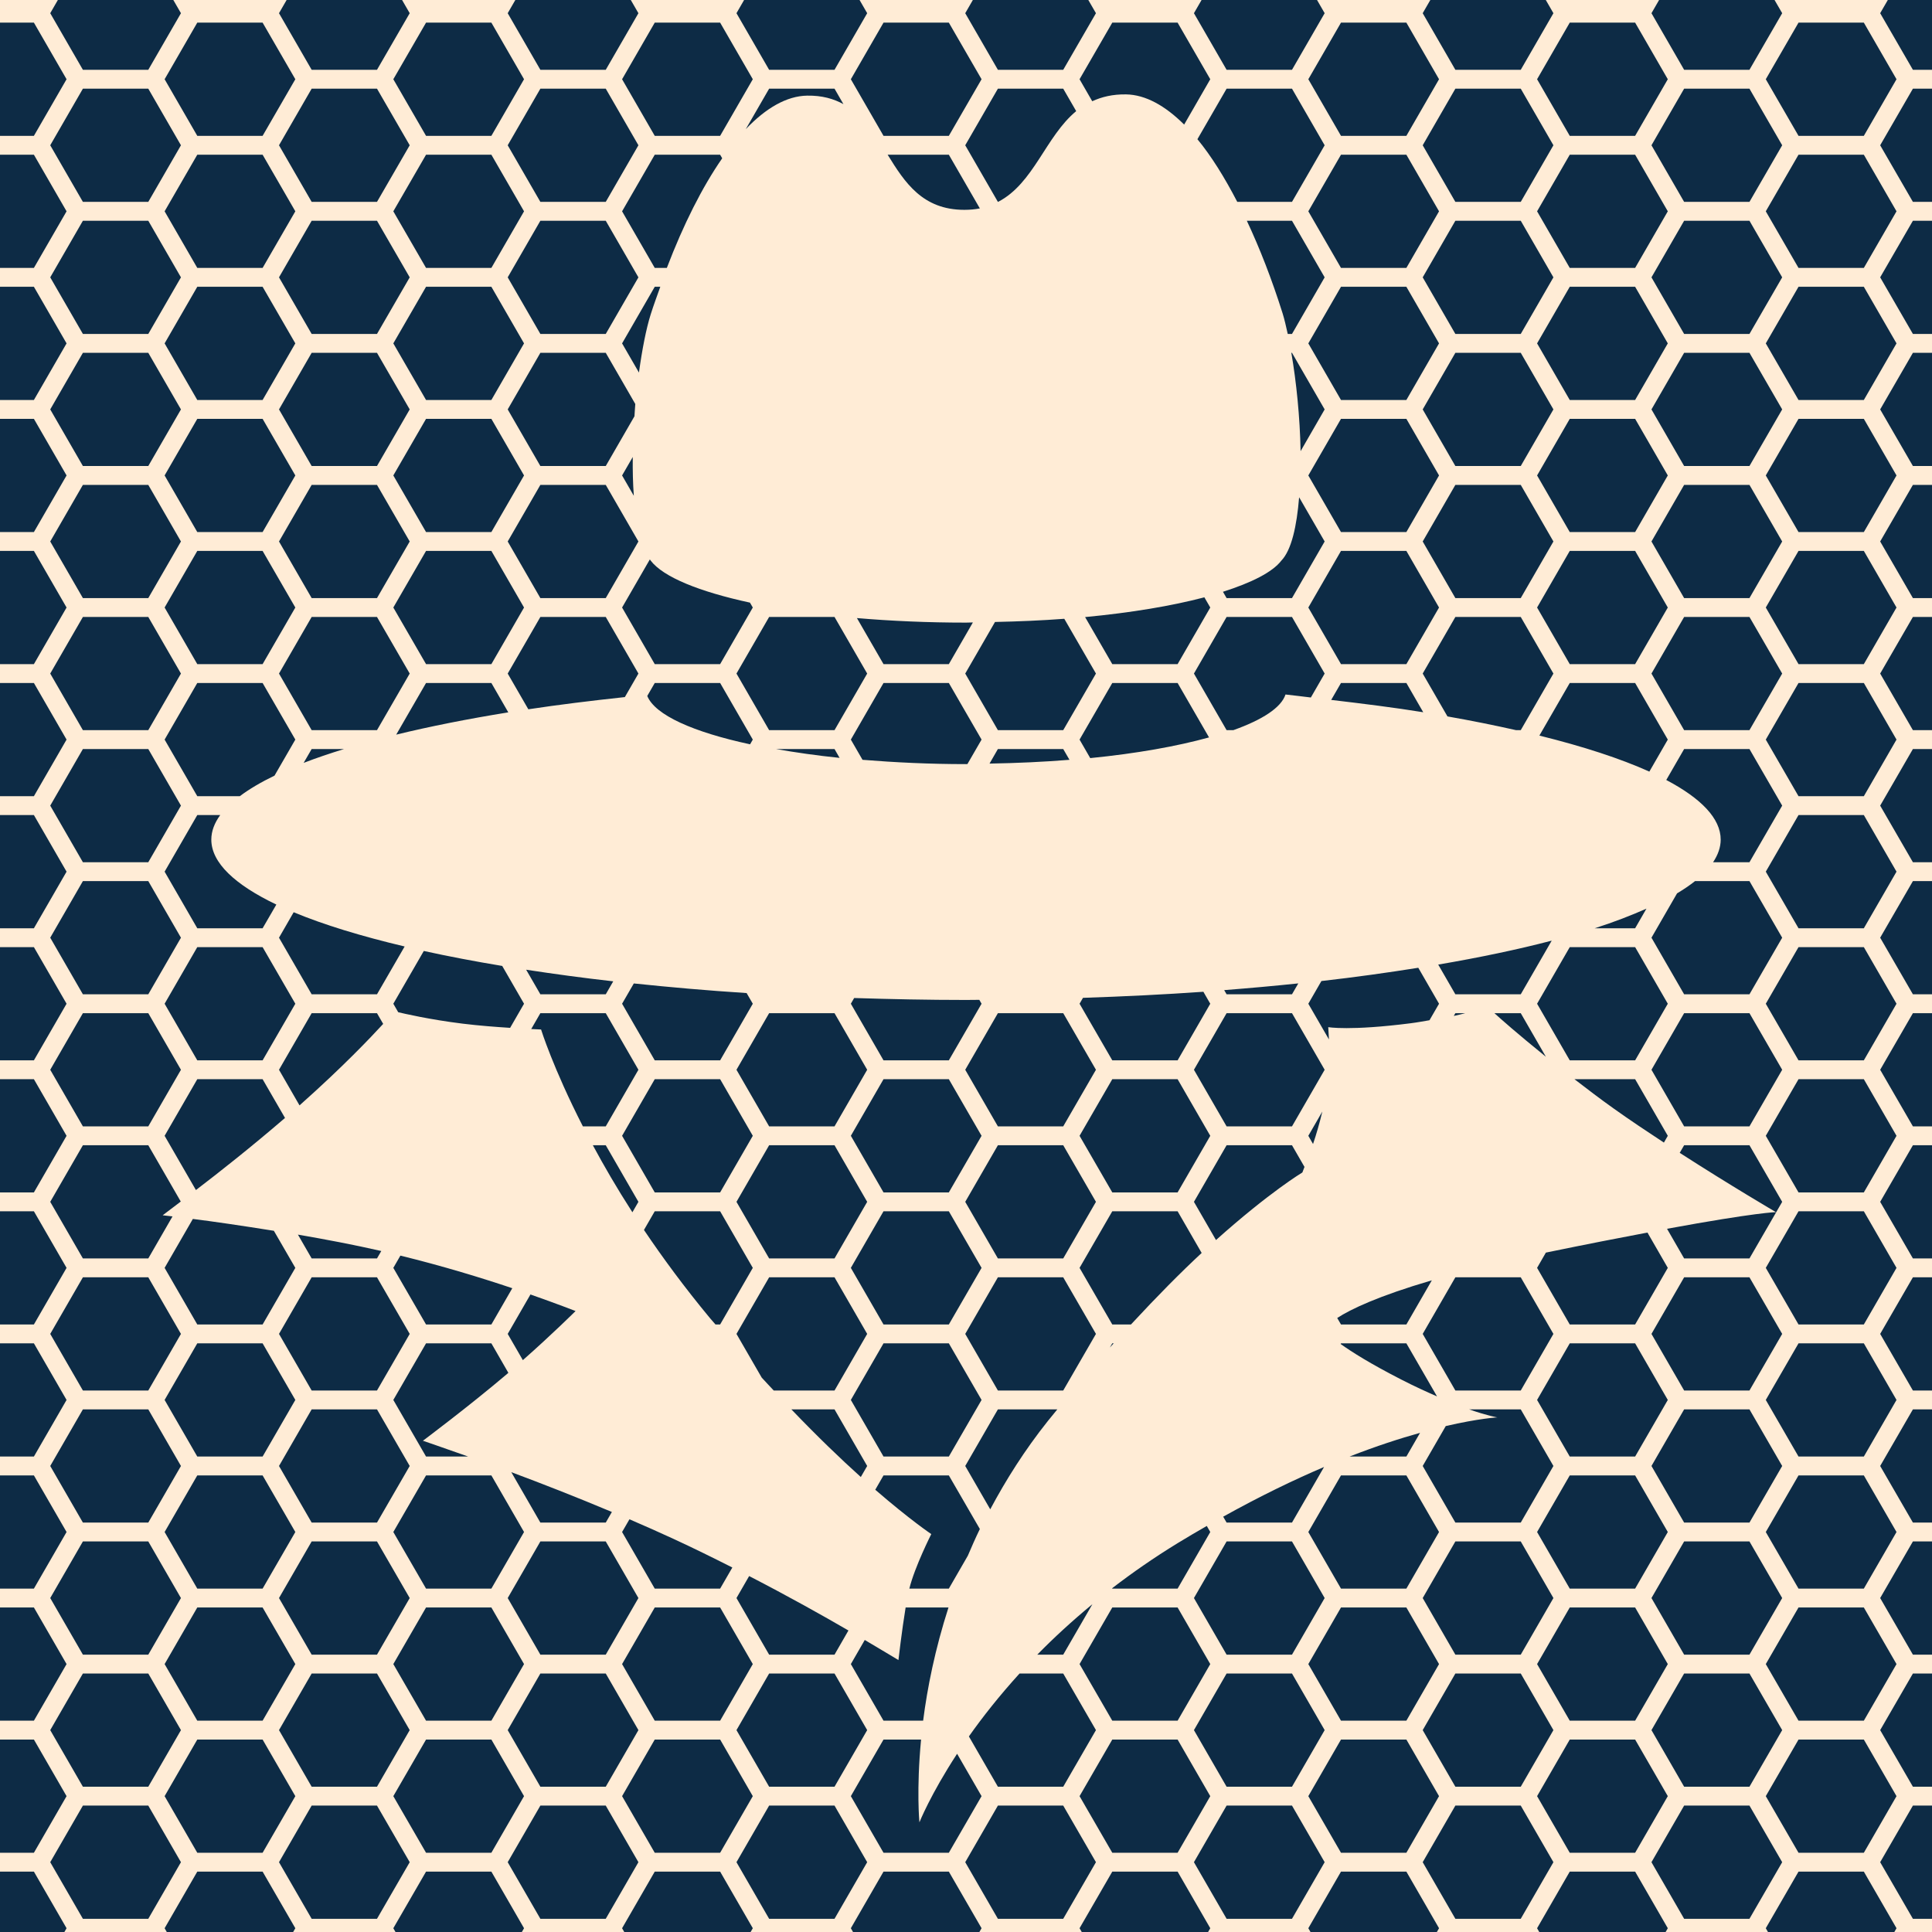 <?xml version="1.0" encoding="UTF-8" standalone="no"?>
<!DOCTYPE svg PUBLIC "-//W3C//DTD SVG 1.1//EN" "http://www.w3.org/Graphics/SVG/1.1/DTD/svg11.dtd">
<!-- Created with Vectornator (http://vectornator.io/) -->
<svg height="100%" stroke-miterlimit="10" style="fill-rule:nonzero;clip-rule:evenodd;stroke-linecap:round;stroke-linejoin:round;" version="1.1" viewBox="0 0 1024 1024" width="100%" xml:space="preserve" xmlns="http://www.w3.org/2000/svg" xmlns:vectornator="http://vectornator.io" xmlns:xlink="http://www.w3.org/1999/xlink">
<rect x="0" y="0" width="1024" height="1024" fill="#808080" stroke="none"/>
<defs>
<path d="M0 512C0 229.23 229.23 0 512 0C794.77 0 1024 229.23 1024 512C1024 794.77 794.77 1024 512 1024C229.23 1024 0 794.77 0 512Z" id="Fill"/>
<path d="M85.3 0L938.7 0C985.81 0 1024 38.19 1024 85.3L1024 938.7C1024 985.81 985.81 1024 938.7 1024L85.3 1024C38.19 1024 0 985.81 0 938.7L0 85.3C0 38.19 38.19 0 85.3 0Z" id="Fill_2"/>
<path d="M180 0L844 0C943.411 0 1024 80.589 1024 180L1024 844C1024 943.411 943.411 1024 844 1024L180 1024C80.589 1024 0 943.411 0 844L0 180C0 80.589 80.589 0 180 0Z" id="Fill_3"/>
</defs>
<clipPath id="ArtboardFrame">
<rect height="1024" width="1024" x="0" y="0"/>
</clipPath>
<g clip-path="url(#ArtboardFrame)" id="inverted" vectornator:layerName="inverted">
<path d="M0 512C0 229.23 229.23 0 512 0C794.77 0 1024 229.23 1024 512C1024 794.77 794.77 1024 512 1024C229.23 1024 0 794.77 0 512Z" fill="#ffecd6" fill-rule="nonzero" opacity="0" stroke="none"/>
<path d="M515.594 0.094L511.594 7L528.906 37L563.531 37L580.875 7L579.469 4.562C558.539 1.805 537.241 0.243 515.594 0.094ZM457.281 2.969C435.838 5.248 414.819 8.938 394.25 13.781L407.656 37L442.312 37L459.625 7L457.281 2.969ZM468.281 12L450.969 42L468.281 72L502.906 72L520.25 42L502.906 12L468.281 12ZM589.531 12L572.188 42L578.906 53.656C583.931 51.352 589.706 49.918 596.844 50.031C607.113 50.195 617.522 55.98 627.625 66.031L641.469 42L624.469 12.562C623.674 12.384 622.889 12.174 622.094 12L589.531 12ZM637.781 15.625L650.125 37L684.781 37L688.188 31.125C671.762 25.105 654.946 19.961 637.781 15.625ZM384.031 16.125C367.694 20.328 351.694 25.299 336.031 31.031L329.719 42L347.031 72L381.688 72L399 42L384.062 16.125C384.053 16.128 384.041 16.122 384.031 16.125ZM697.562 34.844L693.438 42L710.75 72L745.406 72L752.375 59.906C734.711 50.495 716.383 42.169 697.562 34.844ZM297.781 47C292.482 49.446 287.231 51.974 282.031 54.594L269.094 77L286.406 107L321.062 107L338.375 77L321.062 47L297.781 47ZM407.656 47L395.281 68.438C405.927 57.278 416.951 50.86 427.812 50.688C435.648 50.563 441.812 52.332 447.031 55.188L442.312 47L407.656 47ZM528.906 47L511.594 77L528.906 107L529 107C547.972 97.194 554.154 72.338 570.406 58.906L563.531 47L528.906 47ZM650.125 47L634.656 73.781C642.007 82.689 649.067 94.049 655.781 107L684.781 107L702.094 77L684.781 47L650.125 47ZM265.531 63.156C260.354 66.005 255.253 68.979 250.188 72L260.438 72L265.531 63.156ZM761.156 64.719L754.062 77L771.375 107L806.031 107L811.781 97.062C795.582 85.339 778.705 74.515 761.156 64.719ZM234.219 82C229.606 84.986 225.041 88.027 220.531 91.156L208.469 112L225.812 142L260.438 142L277.75 112L260.438 82L234.219 82ZM347.031 82L329.719 112L347.031 142L353.438 142C362.198 119.044 372.177 99.185 382.781 83.906L381.688 82L347.031 82ZM470.469 82C479.571 96.77 488.984 111.214 511.125 111.219C514.079 111.219 516.804 110.954 519.344 110.469L502.906 82L470.469 82ZM710.75 82L693.438 112L710.75 142L745.406 142L762.719 112L745.406 82L710.75 82ZM819.906 102.938L814.688 112L832 142L865.688 142C851.185 128.133 835.957 115.038 819.906 102.938ZM200.531 105.719C199.99 106.134 199.477 106.583 198.938 107L199.812 107L200.531 105.719ZM186.219 117C173.521 127.484 161.345 138.577 149.719 150.219L165.188 177L199.812 177L217.156 147L199.812 117L186.219 117ZM286.406 117L269.094 147L286.406 177L321.062 177L338.375 147L321.062 117L286.406 117ZM660.844 117C667.739 131.679 674.134 148.094 679.781 166C680.745 169.054 681.647 172.979 682.531 177L684.781 177L702.094 147L684.781 117L660.844 117ZM771.375 117L754.062 147L771.375 177L806.031 177L823.344 147L806.031 117L771.375 117ZM225.812 152L208.469 182L225.812 212L260.438 212L277.75 182L260.438 152L225.812 152ZM347.031 152L329.719 182L338.656 197.469C340.354 185.149 342.496 174.2 344.875 166.656C346.476 161.581 348.255 156.848 349.969 152L347.031 152ZM710.75 152L693.438 182L710.75 212L745.406 212L762.719 182L745.406 152L710.75 152ZM832 152L814.688 182L832 212L866.656 212L883.969 182L866.656 152L832 152ZM142.531 157.781C127.838 173.103 113.994 189.229 101.281 206.281L104.562 212L139.188 212L156.531 182L142.531 157.781ZM881.594 157.906L892.625 177L899.031 177C893.384 170.482 887.558 164.13 881.594 157.906ZM165.188 187L147.875 217L165.188 247L199.812 247L217.156 217L199.812 187L165.188 187ZM286.406 187L269.094 217L286.406 247L321.062 247L336.281 220.625C336.441 218.457 336.524 216.267 336.719 214.125L321.062 187L286.406 187ZM684.438 187C687.097 202.401 688.993 221.03 689.344 239.125L702.094 217L684.781 187L684.438 187ZM771.375 187L754.062 217L771.375 247L806.031 247L823.344 217L806.031 187L771.375 187ZM892.625 187L875.312 217L892.625 247L927.25 247L938.125 228.188C928.624 213.952 918.466 200.181 907.625 187L892.625 187ZM94.906 215.25C87.539 225.586 80.442 236.113 73.844 247L78.594 247L95.906 217L94.906 215.25ZM104.562 222L87.25 252L104.562 282L139.188 282L156.531 252L139.188 222L104.562 222ZM225.812 222L208.469 252L225.812 282L260.438 282L277.75 252L260.438 222L225.812 222ZM710.75 222L693.438 252L710.75 282L745.406 282L762.719 252L745.406 222L710.75 222ZM832 222L814.688 252L832 282L866.656 282L883.969 252L866.656 222L832 222ZM944.188 237.656L935.906 252L953.25 282L969.406 282C961.727 266.759 953.298 251.978 944.188 237.656ZM335.375 242.219L329.719 252L335.938 262.781C335.455 256.28 335.298 249.394 335.375 242.219ZM68.094 257C57.982 274.565 48.789 292.733 40.781 311.531L43.938 317L78.594 317L95.906 287L78.594 257L68.094 257ZM165.188 257L147.875 287L165.188 317L199.812 317L217.156 287L199.812 257L165.188 257ZM286.406 257L269.094 287L286.406 317L321.062 317L338.375 287L321.062 257L286.406 257ZM771.375 257L754.062 287L771.375 317L806.031 317L823.344 287L806.031 257L771.375 257ZM892.625 257L875.312 287L892.625 317L927.25 317L944.594 287L927.25 257L892.625 257ZM688.562 263.562C687.316 278.817 684.54 291.554 679.125 297.156C674.411 303.29 663.312 308.837 648.188 313.656L650.125 317L684.781 317L702.094 287L688.562 263.562ZM104.562 292L87.25 322L104.562 352L139.188 352L156.531 322L139.188 292L104.562 292ZM225.812 292L208.469 322L225.812 352L260.438 352L277.75 322L260.438 292L225.812 292ZM710.75 292L693.438 322L710.75 352L745.406 352L762.719 322L745.406 292L710.75 292ZM832 292L814.688 322L832 352L866.656 352L883.969 322L866.656 292L832 292ZM953.25 292L935.906 322L953.25 352L987.875 352L994.469 340.562C988.573 323.972 981.884 307.752 974.375 292L953.25 292ZM344.438 296.5L329.719 322L347.031 352L381.688 352L399 322L397.5 319.406C370.721 313.612 351.541 305.881 344.844 297.094C344.701 296.924 344.567 296.706 344.438 296.5ZM638.344 316.594C621.079 321.139 599.554 324.751 575.125 327.062L589.531 352L624.156 352L641.469 322L638.344 316.594ZM43.938 327L26.625 357L43.938 387L78.594 387L95.906 357L78.594 327L43.938 327ZM165.188 327L147.875 357L165.188 387L199.812 387L217.156 357L199.812 327L165.188 327ZM286.406 327L269.094 357L280.031 375.938C296.158 373.493 313.409 371.394 331.188 369.469L338.375 357L321.062 327L286.406 327ZM407.656 327L390.344 357L407.656 387L442.312 387L459.625 357L442.312 327L407.656 327ZM650.125 327L632.812 357L650.125 387L653.688 387C669.126 381.493 679.078 375.05 681.344 368.094C686.01 368.559 690.215 369.186 694.781 369.688L702.094 357L684.781 327L650.125 327ZM771.375 327L754.062 357L767.188 379.719C780.023 381.981 792.152 384.421 803.562 387L806.031 387L823.344 357L806.031 327L771.375 327ZM892.625 327L875.312 357L892.625 387L927.25 387L944.594 357L927.25 327L892.625 327ZM454.188 327.594L468.281 352L502.906 352L515.656 329.906C514.414 329.913 513.249 330 512 330C491.672 330 472.242 329.135 454.188 327.594ZM564.094 327.969C552.362 328.862 540.074 329.385 527.375 329.656L511.594 357L528.906 387L563.531 387L580.875 357L564.094 327.969ZM998.75 353.156L996.531 357L1003.72 369.438C1002.14 363.973 1000.51 358.544 998.75 353.156ZM104.562 362L87.25 392L104.562 422L127.094 422C132.071 418.247 138.242 414.615 145.5 411.094L156.531 392L139.188 362L104.562 362ZM225.812 362L210 389.375C227.843 385.021 247.776 381.071 269.406 377.562L260.438 362L225.812 362ZM347.031 362L343.062 368.875C347.213 379.009 367.378 388.004 397.562 394.5L399 392L381.688 362L347.031 362ZM468.281 362L450.969 392L457.156 402.719C474.427 404.112 492.712 405 512 405C512.257 405 512.494 404.969 512.75 404.969L520.25 392L502.906 362L468.281 362ZM589.531 362L572.188 392L577.844 401.812C602.453 399.369 623.741 395.56 640.812 390.844L624.156 362L589.531 362ZM710.75 362L705.562 370.969C722.442 372.964 739.073 375.027 754.344 377.5L745.406 362L710.75 362ZM832 362L815.906 389.875C839.138 395.63 858.819 402.032 874.188 408.969L883.969 392L866.656 362L832 362ZM953.25 362L935.906 392L953.25 422L987.875 422L1005.19 392L987.875 362L953.25 362ZM20.938 367.125C15.664 385.027 11.373 403.341 8.062 422L17.969 422L35.281 392L20.938 367.125ZM43.938 397L26.625 427L43.938 457L78.594 457L95.906 427L78.594 397L43.938 397ZM165.188 397L160.938 404.344C167.463 401.816 174.711 399.363 182.375 397L165.188 397ZM411.25 397C421.722 398.832 432.867 400.456 445 401.688L442.312 397L411.25 397ZM528.906 397L524.469 404.719C539.211 404.463 553.392 403.804 566.844 402.719L563.531 397L528.906 397ZM892.625 397L883.156 413.406C901.657 423.171 912 433.818 912 445C912 449.077 910.58 453.076 907.969 457L927.25 457L944.594 427L927.25 397L892.625 397ZM1011.72 400.719L996.531 427L1013.88 457L1021 457C1018.96 437.898 1015.8 419.133 1011.72 400.719ZM6.281 432C3.198 451.648 1.282 471.678 0.5 492L17.969 492L35.281 462L17.969 432L6.281 432ZM104.562 432L87.25 462L104.562 492L139.188 492L146.469 479.438C124.47 468.907 112 457.264 112 445C112 440.578 113.649 436.237 116.719 432L104.562 432ZM953.25 432L935.906 462L953.25 492L987.875 492L1005.19 462L987.875 432L953.25 432ZM43.938 467L26.625 497L43.938 527L78.594 527L95.906 497L78.594 467L43.938 467ZM898.406 467C895.631 469.207 892.446 471.368 888.875 473.5L875.312 497L892.625 527L927.25 527L944.594 497L927.25 467L898.406 467ZM1013.88 467L996.531 497L1013.88 527L1023.62 527C1023.77 522.003 1024 517.032 1024 512C1024 496.823 1023.2 481.842 1021.91 467L1013.88 467ZM872.656 481.594C864.537 485.202 855.56 488.695 845.219 492L866.656 492L872.656 481.594ZM155.656 483.5L147.875 497L165.188 527L199.812 527L214.469 501.656C191.349 496.179 171.518 490.119 155.656 483.5ZM822.438 498.562C804.563 503.235 784.37 507.477 762.281 511.25L771.375 527L806.031 527L822.438 498.562ZM0.25 502C0.186 505.339 0 508.646 0 512C0 528.876 0.873 545.542 2.469 562L17.969 562L35.281 532L17.969 502L0.25 502ZM104.562 502L87.25 532L104.562 562L139.188 562L156.531 532L139.188 502L104.562 502ZM832 502L814.688 532L832 562L866.656 562L883.969 532L866.656 502L832 502ZM953.25 502L935.906 532L953.25 562L987.875 562L1005.19 532L987.875 502L953.25 502ZM224.625 504.031L208.469 532L211.062 536.5C213.501 537.08 227.481 540.373 245.25 542.562C253.886 543.627 262.843 544.299 270.375 544.781L277.75 532L266.188 511.969C251.486 509.528 237.576 506.877 224.625 504.031ZM751.719 512.938C735.451 515.534 718.432 517.916 700.375 519.969L693.438 532L704.375 550.938C704.211 548.36 704 544.406 704 544.406C704 544.406 715.34 546.477 747.719 542.344C751.755 541.828 754.354 541.282 757.656 540.75L762.719 532L751.719 512.938ZM278.875 513.969L286.406 527L321.062 527L325.031 520.125C308.915 518.31 293.589 516.218 278.875 513.969ZM688.125 521.219C675.392 522.55 662.296 523.739 648.844 524.781L650.125 527L684.781 527L688.125 521.219ZM335.938 521.25L329.719 532L347.031 562L381.688 562L399 532L395.719 526.344C374.967 525.005 355.11 523.254 335.938 521.25ZM637.812 525.656C617.237 527.106 595.906 528.149 574 528.875L572.188 532L589.531 562L624.156 562L641.469 532L637.812 525.656ZM452.719 528.969L450.969 532L468.281 562L502.906 562L520.25 532L519.062 529.938C516.689 529.946 514.384 530 512 530C491.805 530 472.109 529.583 452.719 528.969ZM43.938 537L26.625 567L43.938 597L78.594 597L95.906 567L78.594 537L43.938 537ZM165.188 537L147.875 567L158.75 585.875C181.827 565.368 196.515 549.835 203.094 542.688L199.812 537L165.188 537ZM286.406 537L281.562 545.406C283.038 545.466 286.781 545.656 286.781 545.656C286.781 545.656 293.054 565.922 308.938 597L321.062 597L338.375 567L321.062 537L286.406 537ZM407.656 537L390.344 567L407.656 597L442.312 597L459.625 567L442.312 537L407.656 537ZM528.906 537L511.594 567L528.906 597L563.531 597L580.875 567L563.531 537L528.906 537ZM650.125 537L632.812 567L650.125 597L684.781 597L702.094 567L684.781 537L650.125 537ZM771.375 537L770.531 538.469C772.859 537.956 774.897 537.472 776.656 537L771.375 537ZM792.062 537C795.395 540.03 803.809 547.517 819.344 560.094L806.031 537L792.062 537ZM892.625 537L875.312 567L892.625 597L927.25 597L944.594 567L927.25 537L892.625 537ZM1013.88 537L996.531 567L1013.88 597L1016.84 597C1020.13 577.346 1022.4 557.345 1023.38 537L1013.88 537ZM3.625 572C6.007 592.388 9.576 612.416 14.281 632L17.969 632L35.281 602L17.969 572L3.625 572ZM104.562 572L87.25 602L103.844 630.75C116.818 620.841 133.066 608.012 151.062 592.531L139.188 572L104.562 572ZM347.031 572L329.719 602L347.031 632L381.688 632L399 602L381.688 572L347.031 572ZM468.281 572L450.969 602L468.281 632L502.906 632L520.25 602L502.906 572L468.281 572ZM589.531 572L572.188 602L589.531 632L624.156 632L641.469 602L624.156 572L589.531 572ZM834.5 572C841.126 577.095 847.843 582.25 855.312 587.562C863.929 593.692 873.005 599.752 881.906 605.594L883.969 602L866.656 572L834.5 572ZM953.25 572L935.906 602L953.25 632L987.875 632L1005.19 602L987.875 572L953.25 572ZM700.875 589.125L693.438 602L695.938 606.344C697.693 601.201 699.384 595.317 700.875 589.125ZM43.938 607L26.625 637L43.938 667L78.594 667L91.438 644.719C89.713 644.523 86.219 644.125 86.219 644.125C86.219 644.125 92.938 638.999 95.812 636.844L78.594 607L43.938 607ZM314.219 607C320.132 617.951 326.895 629.671 335.188 642.531L338.375 637L321.062 607L314.219 607ZM407.656 607L390.344 637L407.656 667L442.312 667L459.625 637L442.312 607L407.656 607ZM528.906 607L511.594 637L528.906 667L563.531 667L580.875 637L563.531 607L528.906 607ZM650.125 607L632.812 637L644.5 657.25C673.008 631.737 690.281 621.437 690.281 621.438C690.281 621.438 691.191 619.014 691.406 618.5L684.781 607L650.125 607ZM892.625 607L890.281 611.031C917.544 628.583 941.313 642.469 941.312 642.469C941.312 642.469 931.233 642.516 883.562 651.281L892.625 667L927.25 667L944.594 637L927.25 607L892.625 607ZM1013.88 607L996.531 637L1004.69 651.125C1008.76 636.662 1012.26 621.952 1015.06 607L1013.88 607ZM16.688 642C20.29 655.764 24.525 669.245 29.219 682.531L35.281 672L17.969 642L16.688 642ZM347.031 642L341.312 651.906C351.267 666.692 362.8 682.34 376.188 698.5C377.235 699.764 378.181 700.76 379.219 702L381.688 702L399 672L381.688 642L347.031 642ZM468.281 642L450.969 672L468.281 702L502.906 702L520.25 672L502.906 642L468.281 642ZM589.531 642L572.188 672L589.531 702L599.438 702C613.211 687.114 625.834 674.376 636.906 664.094L624.156 642L589.531 642ZM953.25 642L935.906 672L953.25 702L987.406 702C992.322 689.713 996.906 677.267 1000.88 664.531L987.875 642L953.25 642ZM102.219 646.062L87.25 672L104.562 702L139.188 702L156.531 672L145.156 652.344C127.834 649.574 112.77 647.389 102.219 646.062ZM873.188 653.281C858.31 656.085 841.292 659.396 819.344 663.906L814.688 672L832 702L866.656 702L883.969 672L873.188 653.281ZM157.906 654.375L165.188 667L199.812 667L202.094 663.062C187.334 659.701 172.392 656.864 157.906 654.375ZM212.219 665.5L208.469 672L225.812 702L260.438 702L271.531 682.781C255.407 677.364 234.935 671.076 212.219 665.5ZM43.938 677L33.719 694.719C39.227 709.127 45.324 723.251 52.062 737L78.594 737L95.906 707L78.594 677L43.938 677ZM165.188 677L147.875 707L165.188 737L199.812 737L217.156 707L199.812 677L165.188 677ZM407.656 677L390.344 707L403.719 730.156C405.93 732.592 407.943 734.683 410.094 737L442.312 737L459.625 707L442.312 677L407.656 677ZM528.906 677L511.594 707L528.906 737L563.531 737L580.875 707L563.531 677L528.906 677ZM771.375 677L754.062 707L771.375 737L806.031 737L823.344 707L806.031 677L771.375 677ZM892.625 677L875.312 707L892.625 737L927.25 737L944.594 707L927.25 677L892.625 677ZM758.906 678.594C730.575 686.896 715.928 693.882 708.75 698.562L710.75 702L745.406 702L758.906 678.594ZM281.156 686.094L269.094 707L277.125 720.906C293.143 706.764 305.063 694.875 305.062 694.875C305.062 694.875 295.336 691.078 281.156 686.094ZM104.562 712L87.25 742L104.562 772L139.188 772L156.531 742L139.188 712L104.562 712ZM225.812 712L208.469 742L225.812 772L248.156 772C234.475 767.153 224.156 763.625 224.156 763.625C224.156 763.625 248.65 745.313 268.875 728.125C269.077 727.954 269.237 727.796 269.438 727.625L260.438 712L225.812 712ZM468.281 712L450.969 742L468.281 772L502.906 772L520.25 742L502.906 712L468.281 712ZM589.531 712L588.25 714.219C588.952 713.428 589.584 712.779 590.281 712L589.531 712ZM710.75 712L710.562 712.344C716.592 716.645 726.158 722.708 742.688 731.188C750.036 734.957 755.996 737.63 761.656 740.125L745.406 712L710.75 712ZM832 712L814.688 742L832 772L866.656 772L883.969 742L866.656 712L832 712ZM953.25 712L935.906 742L953.156 771.812C964.477 752.631 974.653 732.681 983.438 712L953.25 712ZM57.156 747C65.744 763.587 75.151 779.659 85.438 795.125L95.906 777L78.594 747L57.156 747ZM165.188 747L147.875 777L165.188 807L199.812 807L217.156 777L199.812 747L165.188 747ZM419.438 747C433.403 761.557 445.727 773.395 456.25 782.844L459.625 777L442.312 747L419.438 747ZM528.906 747L511.594 777L524.844 799.969C533.185 784.338 543.106 768.57 555.438 753.094C557.128 750.972 558.738 749.06 560.406 747L528.906 747ZM778.656 747C788.57 750.445 793.625 751.25 793.625 751.25C793.625 751.25 783.915 751.753 766.281 755.844L754.062 777L771.375 807L806.031 807L823.344 777L806.031 747L778.656 747ZM892.625 747L875.312 777L892.625 807L927.25 807L944.594 777L927.25 747L892.625 747ZM752.656 759.438C741.982 762.42 729.674 766.378 715.281 772L745.406 772L752.656 759.438ZM701.781 777.531C685.725 784.374 667.852 793.001 648.312 803.875L650.125 807L684.781 807L701.781 777.531ZM271 780.281L286.406 807L321.062 807L324.312 801.375C305.123 793.323 286.847 786.186 271 780.281ZM104.562 782L91.719 804.281C100.794 817.305 110.44 829.898 120.656 842L139.188 842L156.531 812L139.188 782L104.562 782ZM225.812 782L208.469 812L225.812 842L260.438 842L277.75 812L260.438 782L225.812 782ZM468.281 782L463.906 789.594C482.473 805.656 493.594 813.094 493.594 813.094C493.594 813.094 484.814 830.466 481.969 842L502.906 842L512.969 824.562C514.972 819.865 517.029 815.166 519.344 810.406L502.906 782L468.281 782ZM710.75 782L693.438 812L710.75 842L745.406 842L762.719 812L745.406 782L710.75 782ZM832 782L814.688 812L832 842L866.656 842L883.969 812L866.656 782L832 782ZM333.625 805.25L329.719 812L347.031 842L381.688 842L388.156 830.812C378.008 825.682 367.599 820.538 356.812 815.562C349.131 812.02 341.365 808.579 333.625 805.25ZM639.625 808.781C634.567 811.698 629.478 814.655 624.219 817.875C611.582 825.612 600.041 833.659 589.438 841.812L589.531 842L624.156 842L641.469 812L639.625 808.781ZM165.188 817L147.875 847L165.188 877L199.812 877L217.156 847L199.812 817L165.188 817ZM286.406 817L269.094 847L286.406 877L321.062 877L338.375 847L321.062 817L286.406 817ZM650.125 817L632.812 847L650.125 877L684.781 877L702.094 847L684.781 817L650.125 817ZM771.375 817L754.062 847L771.375 877L806.031 877L823.344 847L806.031 817L771.375 817ZM892.625 817L875.312 847L884.562 863C898.307 848.417 911.277 833.117 923.25 817L892.625 817ZM397.062 835.344L390.344 847L407.656 877L442.312 877L449.688 864.188C435.735 856.101 418.335 846.335 397.062 835.344ZM579 850.25C568.159 859.205 558.431 868.167 549.781 877L563.531 877L579 850.25ZM129.312 852C137.339 861.027 145.705 869.749 154.344 878.188L139.188 852L129.312 852ZM225.812 852L208.469 882L225.812 912L260.438 912L277.75 882L260.438 852L225.812 852ZM347.031 852L329.719 882L347.031 912L381.688 912L399 882L381.688 852L347.031 852ZM480 852C477.977 864.309 476.188 879.875 476.188 879.875C476.188 879.875 468.642 875.298 458.344 869.219L450.969 882L468.281 912L489.281 912C491.486 894.642 495.606 874.074 502.719 852L480 852ZM589.531 852L572.188 882L589.531 912L624.156 912L641.469 882L624.156 852L589.531 852ZM710.75 852L693.438 882L710.75 912L745.406 912L762.719 882L745.406 852L710.75 852ZM832 852L814.688 882L831.812 911.688C847.804 898.875 863.006 885.139 877.344 870.531L866.656 852L832 852ZM165.188 887L164.594 888C179.482 901.763 195.211 914.595 211.656 926.531L217.156 917L199.812 887L165.188 887ZM286.406 887L269.094 917L286.406 947L321.062 947L338.375 917L321.062 887L286.406 887ZM407.656 887L390.344 917L407.656 947L442.312 947L459.625 917L442.312 887L407.656 887ZM540.375 887C529.61 898.855 520.714 910.146 513.531 920.344L528.906 947L563.531 947L580.875 917L563.531 887L540.375 887ZM650.125 887L632.812 917L650.125 947L684.781 947L702.094 917L684.781 887L650.125 887ZM771.375 887L754.062 917L771.375 947L781.969 947C795.731 938.441 809.057 929.257 821.906 919.469L823.344 917L806.031 887L771.375 887ZM225.812 922L219.812 932.344C236.207 943.762 253.252 954.278 270.969 963.75L277.75 952L260.438 922L225.812 922ZM347.031 922L329.719 952L347.031 982L381.688 982L399 952L381.688 922L347.031 922ZM468.281 922L450.969 952L468.281 982L502.906 982L520.25 952L507.281 929.531C493.137 951.175 487.313 965.875 487.312 965.875C487.312 965.875 485.635 948.71 488.188 922L468.281 922ZM589.531 922L572.188 952L589.531 982L624.156 982L641.469 952L624.156 922L589.531 922ZM710.75 922L693.438 952L710.75 982L715.156 982C729.504 975.789 743.556 969.013 757.188 961.562L762.719 952L745.406 922L710.75 922ZM286.406 957L279.875 968.312C297.729 977.413 316.138 985.603 335.125 992.594L338.375 987L321.062 957L286.406 957ZM407.656 957L390.344 987L405.219 1012.75C412.717 1014.34 420.29 1015.74 427.906 1017L442.312 1017L459.625 987L442.312 957L407.656 957ZM528.906 957L511.594 987L528.906 1017L563.531 1017L580.875 987L563.531 957L528.906 957ZM650.125 957L632.812 987L644.156 1006.69C663.886 1001.43 683.096 994.979 701.812 987.5L702.094 987L684.781 957L650.125 957ZM347.031 992L344.781 995.906C360.18 1001.23 375.881 1005.83 391.906 1009.69L381.688 992L347.031 992ZM468.281 992L451.906 1020.38C471.632 1022.68 491.655 1024 512 1024C514.411 1024 516.784 1023.85 519.188 1023.81L520.25 1022L502.906 992L468.281 992ZM589.531 992L573.219 1020.22C593.91 1017.75 614.236 1014.08 634.094 1009.22L624.156 992L589.531 992Z" fill="#0d2b45" fill-rule="nonzero" opacity="0" stroke="none"/>
<g opacity="0">
<mask height="1024" id="StrokeMask" maskUnits="userSpaceOnUse" width="1024" x="0" y="0">
<rect fill="#000000" height="1024" stroke="none" width="1024" x="0" y="0"/>
<use fill="#ffffff" fill-rule="evenodd" stroke="none" xlink:href="#Fill"/>
</mask>
<use fill="none" mask="url(#StrokeMask)" stroke="#ffecd6" stroke-linecap="round" stroke-linejoin="round" stroke-width="32" xlink:href="#Fill"/>
</g>
<path d="M85.3 0L938.7 0C985.81 0 1024 38.19 1024 85.3L1024 938.7C1024 985.81 985.81 1024 938.7 1024L85.3 1024C38.19 1024 0 985.81 0 938.7L0 85.3C0 38.19 38.19 0 85.3 0Z" fill="#ffecd6" fill-rule="nonzero" opacity="0" stroke="none"/>
<path d="M85.312 0C65.576 0 47.422 6.746 32.969 18L43.938 37L78.594 37L95.906 7L91.875 0L85.312 0ZM151.906 0L147.875 7L165.188 37L199.812 37L217.156 7L213.125 0L151.906 0ZM273.125 0L269.094 7L286.406 37L321.062 37L338.375 7L334.344 0L273.125 0ZM394.375 0L390.344 7L407.656 37L442.312 37L459.625 7L455.594 0L394.375 0ZM515.625 0L511.594 7L528.906 37L563.531 37L580.875 7L576.844 0L515.625 0ZM636.844 0L632.812 7L650.125 37L684.781 37L702.094 7L698.062 0L636.844 0ZM758.094 0L754.062 7L771.375 37L806.031 37L823.344 7L819.312 0L758.094 0ZM879.344 0L875.312 7L892.625 37L927.25 37L944.594 7L940.594 0.094C939.953 0.08 939.331 0 938.688 0L879.344 0ZM104.562 12L87.25 42L104.562 72L139.188 72L156.531 42L139.188 12L104.562 12ZM225.812 12L208.469 42L225.812 72L260.438 72L277.75 42L260.438 12L225.812 12ZM347.031 12L329.719 42L347.031 72L381.688 72L399 42L381.688 12L347.031 12ZM468.281 12L450.969 42L468.281 72L502.906 72L520.25 42L502.906 12L468.281 12ZM589.531 12L572.188 42L578.906 53.656C583.931 51.352 589.706 49.918 596.844 50.031C607.113 50.195 617.522 55.98 627.625 66.031L641.469 42L624.156 12L589.531 12ZM710.75 12L693.438 42L710.75 72L745.406 72L762.719 42L745.406 12L710.75 12ZM832 12L814.688 42L832 72L866.656 72L883.969 42L866.656 12L832 12ZM953.25 12L935.906 42L953.25 72L987.875 72L1005.19 42L991.594 18.438C988.621 16.083 985.462 13.948 982.188 12L953.25 12ZM25.281 24.688C12.657 37.189 4.007 53.639 1.125 72L17.969 72L35.281 42L25.281 24.688ZM43.938 47L26.625 77L43.938 107L78.594 107L95.906 77L78.594 47L43.938 47ZM165.188 47L147.875 77L165.188 107L199.812 107L217.156 77L199.812 47L165.188 47ZM286.406 47L269.094 77L286.406 107L321.062 107L338.375 77L321.062 47L286.406 47ZM407.656 47L395.281 68.438C405.927 57.278 416.951 50.86 427.812 50.688C435.648 50.563 441.812 52.332 447.031 55.188L442.312 47L407.656 47ZM528.906 47L511.594 77L528.906 107L529 107C547.972 97.194 554.154 72.338 570.406 58.906L563.531 47L528.906 47ZM650.125 47L634.656 73.781C642.007 82.689 649.067 94.049 655.781 107L684.781 107L702.094 77L684.781 47L650.125 47ZM771.375 47L754.062 77L771.375 107L806.031 107L823.344 77L806.031 47L771.375 47ZM892.625 47L875.312 77L892.625 107L927.25 107L944.594 77L927.25 47L892.625 47ZM1013.88 47L996.531 77L1013.88 107L1024 107L1024 85.312C1024 71.519 1020.66 58.529 1014.84 47L1013.88 47ZM0.156 82C0.114 83.108 0 84.194 0 85.312L0 142L17.969 142L35.281 112L17.969 82L0.156 82ZM104.562 82L87.25 112L104.562 142L139.188 142L156.531 112L139.188 82L104.562 82ZM225.812 82L208.469 112L225.812 142L260.438 142L277.75 112L260.438 82L225.812 82ZM347.031 82L329.719 112L347.031 142L353.438 142C362.198 119.044 372.177 99.185 382.781 83.906L381.688 82L347.031 82ZM470.469 82C479.571 96.77 488.984 111.214 511.125 111.219C514.079 111.219 516.804 110.954 519.344 110.469L502.906 82L470.469 82ZM710.75 82L693.438 112L710.75 142L745.406 142L762.719 112L745.406 82L710.75 82ZM832 82L814.688 112L832 142L866.656 142L883.969 112L866.656 82L832 82ZM953.25 82L935.906 112L953.25 142L987.875 142L1005.19 112L987.875 82L953.25 82ZM43.938 117L26.625 147L43.938 177L78.594 177L95.906 147L78.594 117L43.938 117ZM165.188 117L147.875 147L165.188 177L199.812 177L217.156 147L199.812 117L165.188 117ZM286.406 117L269.094 147L286.406 177L321.062 177L338.375 147L321.062 117L286.406 117ZM660.844 117C667.739 131.679 674.134 148.094 679.781 166C680.745 169.054 681.647 172.979 682.531 177L684.781 177L702.094 147L684.781 117L660.844 117ZM771.375 117L754.062 147L771.375 177L806.031 177L823.344 147L806.031 117L771.375 117ZM892.625 117L875.312 147L892.625 177L927.25 177L944.594 147L927.25 117L892.625 117ZM1013.88 117L996.531 147L1013.88 177L1024 177L1024 117L1013.88 117ZM0 152L0 212L17.969 212L35.281 182L17.969 152L0 152ZM104.562 152L87.25 182L104.562 212L139.188 212L156.531 182L139.188 152L104.562 152ZM225.812 152L208.469 182L225.812 212L260.438 212L277.75 182L260.438 152L225.812 152ZM347.031 152L329.719 182L338.656 197.469C340.354 185.149 342.496 174.2 344.875 166.656C346.476 161.581 348.255 156.848 349.969 152L347.031 152ZM710.75 152L693.438 182L710.75 212L745.406 212L762.719 182L745.406 152L710.75 152ZM832 152L814.688 182L832 212L866.656 212L883.969 182L866.656 152L832 152ZM953.25 152L935.906 182L953.25 212L987.875 212L1005.19 182L987.875 152L953.25 152ZM43.938 187L26.625 217L43.938 247L78.594 247L95.906 217L78.594 187L43.938 187ZM165.188 187L147.875 217L165.188 247L199.812 247L217.156 217L199.812 187L165.188 187ZM286.406 187L269.094 217L286.406 247L321.062 247L336.281 220.625C336.441 218.457 336.524 216.267 336.719 214.125L321.062 187L286.406 187ZM684.438 187C687.097 202.401 688.993 221.03 689.344 239.125L702.094 217L684.781 187L684.438 187ZM771.375 187L754.062 217L771.375 247L806.031 247L823.344 217L806.031 187L771.375 187ZM892.625 187L875.312 217L892.625 247L927.25 247L944.594 217L927.25 187L892.625 187ZM1013.88 187L996.531 217L1013.88 247L1024 247L1024 187L1013.88 187ZM0 222L0 282L17.969 282L35.281 252L17.969 222L0 222ZM104.562 222L87.25 252L104.562 282L139.188 282L156.531 252L139.188 222L104.562 222ZM225.812 222L208.469 252L225.812 282L260.438 282L277.75 252L260.438 222L225.812 222ZM710.75 222L693.438 252L710.75 282L745.406 282L762.719 252L745.406 222L710.75 222ZM832 222L814.688 252L832 282L866.656 282L883.969 252L866.656 222L832 222ZM953.25 222L935.906 252L953.25 282L987.875 282L1005.19 252L987.875 222L953.25 222ZM335.375 242.219L329.719 252L335.938 262.781C335.455 256.28 335.298 249.394 335.375 242.219ZM43.938 257L26.625 287L43.938 317L78.594 317L95.906 287L78.594 257L43.938 257ZM165.188 257L147.875 287L165.188 317L199.812 317L217.156 287L199.812 257L165.188 257ZM286.406 257L269.094 287L286.406 317L321.062 317L338.375 287L321.062 257L286.406 257ZM771.375 257L754.062 287L771.375 317L806.031 317L823.344 287L806.031 257L771.375 257ZM892.625 257L875.312 287L892.625 317L927.25 317L944.594 287L927.25 257L892.625 257ZM1013.88 257L996.531 287L1013.88 317L1024 317L1024 257L1013.88 257ZM688.562 263.562C687.316 278.817 684.54 291.554 679.125 297.156C674.411 303.29 663.312 308.837 648.188 313.656L650.125 317L684.781 317L702.094 287L688.562 263.562ZM0 292L0 352L17.969 352L35.281 322L17.969 292L0 292ZM104.562 292L87.25 322L104.562 352L139.188 352L156.531 322L139.188 292L104.562 292ZM225.812 292L208.469 322L225.812 352L260.438 352L277.75 322L260.438 292L225.812 292ZM710.75 292L693.438 322L710.75 352L745.406 352L762.719 322L745.406 292L710.75 292ZM832 292L814.688 322L832 352L866.656 352L883.969 322L866.656 292L832 292ZM953.25 292L935.906 322L953.25 352L987.875 352L1005.19 322L987.875 292L953.25 292ZM344.438 296.5L329.719 322L347.031 352L381.688 352L399 322L397.5 319.406C370.721 313.612 351.541 305.881 344.844 297.094C344.701 296.924 344.567 296.706 344.438 296.5ZM638.344 316.594C621.079 321.139 599.554 324.751 575.125 327.062L589.531 352L624.156 352L641.469 322L638.344 316.594ZM43.938 327L26.625 357L43.938 387L78.594 387L95.906 357L78.594 327L43.938 327ZM165.188 327L147.875 357L165.188 387L199.812 387L217.156 357L199.812 327L165.188 327ZM286.406 327L269.094 357L280.031 375.938C296.158 373.493 313.409 371.394 331.188 369.469L338.375 357L321.062 327L286.406 327ZM407.656 327L390.344 357L407.656 387L442.312 387L459.625 357L442.312 327L407.656 327ZM650.125 327L632.812 357L650.125 387L653.688 387C669.126 381.493 679.078 375.05 681.344 368.094C686.01 368.559 690.215 369.186 694.781 369.688L702.094 357L684.781 327L650.125 327ZM771.375 327L754.062 357L767.188 379.719C780.023 381.981 792.152 384.421 803.562 387L806.031 387L823.344 357L806.031 327L771.375 327ZM892.625 327L875.312 357L892.625 387L927.25 387L944.594 357L927.25 327L892.625 327ZM1013.88 327L996.531 357L1013.88 387L1024 387L1024 327L1013.88 327ZM454.188 327.594L468.281 352L502.906 352L515.656 329.906C514.414 329.913 513.249 330 512 330C491.672 330 472.242 329.135 454.188 327.594ZM564.094 327.969C552.362 328.862 540.074 329.385 527.375 329.656L511.594 357L528.906 387L563.531 387L580.875 357L564.094 327.969ZM0 362L0 422L17.969 422L35.281 392L17.969 362L0 362ZM104.562 362L87.25 392L104.562 422L127.094 422C132.071 418.247 138.242 414.615 145.5 411.094L156.531 392L139.188 362L104.562 362ZM225.812 362L210 389.375C227.843 385.021 247.776 381.071 269.406 377.562L260.438 362L225.812 362ZM347.031 362L343.062 368.875C347.213 379.009 367.378 388.004 397.562 394.5L399 392L381.688 362L347.031 362ZM468.281 362L450.969 392L457.156 402.719C474.427 404.112 492.712 405 512 405C512.257 405 512.494 404.969 512.75 404.969L520.25 392L502.906 362L468.281 362ZM589.531 362L572.188 392L577.844 401.812C602.453 399.369 623.741 395.56 640.812 390.844L624.156 362L589.531 362ZM710.75 362L705.562 370.969C722.442 372.964 739.073 375.027 754.344 377.5L745.406 362L710.75 362ZM832 362L815.906 389.875C839.138 395.63 858.819 402.032 874.188 408.969L883.969 392L866.656 362L832 362ZM953.25 362L935.906 392L953.25 422L987.875 422L1005.19 392L987.875 362L953.25 362ZM43.938 397L26.625 427L43.938 457L78.594 457L95.906 427L78.594 397L43.938 397ZM165.188 397L160.938 404.344C167.463 401.816 174.711 399.363 182.375 397L165.188 397ZM411.25 397C421.722 398.832 432.867 400.456 445 401.688L442.312 397L411.25 397ZM528.906 397L524.469 404.719C539.211 404.463 553.392 403.804 566.844 402.719L563.531 397L528.906 397ZM892.625 397L883.156 413.406C901.657 423.171 912 433.818 912 445C912 449.077 910.58 453.076 907.969 457L927.25 457L944.594 427L927.25 397L892.625 397ZM1013.88 397L996.531 427L1013.88 457L1024 457L1024 397L1013.88 397ZM0 432L0 492L17.969 492L35.281 462L17.969 432L0 432ZM104.562 432L87.25 462L104.562 492L139.188 492L146.469 479.438C124.47 468.907 112 457.264 112 445C112 440.578 113.649 436.237 116.719 432L104.562 432ZM953.25 432L935.906 462L953.25 492L987.875 492L1005.19 462L987.875 432L953.25 432ZM43.938 467L26.625 497L43.938 527L78.594 527L95.906 497L78.594 467L43.938 467ZM898.406 467C895.631 469.207 892.446 471.368 888.875 473.5L875.312 497L892.625 527L927.25 527L944.594 497L927.25 467L898.406 467ZM1013.88 467L996.531 497L1013.88 527L1024 527L1024 467L1013.88 467ZM872.656 481.594C864.537 485.202 855.56 488.695 845.219 492L866.656 492L872.656 481.594ZM155.656 483.5L147.875 497L165.188 527L199.812 527L214.469 501.656C191.349 496.179 171.518 490.119 155.656 483.5ZM822.438 498.562C804.563 503.235 784.37 507.477 762.281 511.25L771.375 527L806.031 527L822.438 498.562ZM0 502L0 562L17.969 562L35.281 532L17.969 502L0 502ZM104.562 502L87.25 532L104.562 562L139.188 562L156.531 532L139.188 502L104.562 502ZM832 502L814.688 532L832 562L866.656 562L883.969 532L866.656 502L832 502ZM953.25 502L935.906 532L953.25 562L987.875 562L1005.19 532L987.875 502L953.25 502ZM224.625 504.031L208.469 532L211.062 536.5C213.501 537.08 227.481 540.373 245.25 542.562C253.886 543.627 262.843 544.299 270.375 544.781L277.75 532L266.188 511.969C251.486 509.528 237.576 506.877 224.625 504.031ZM751.719 512.938C735.451 515.534 718.432 517.916 700.375 519.969L693.438 532L704.375 550.938C704.211 548.36 704 544.406 704 544.406C704 544.406 715.34 546.477 747.719 542.344C751.755 541.828 754.354 541.282 757.656 540.75L762.719 532L751.719 512.938ZM278.875 513.969L286.406 527L321.062 527L325.031 520.125C308.915 518.31 293.589 516.218 278.875 513.969ZM688.125 521.219C675.392 522.55 662.296 523.739 648.844 524.781L650.125 527L684.781 527L688.125 521.219ZM335.938 521.25L329.719 532L347.031 562L381.688 562L399 532L395.719 526.344C374.967 525.005 355.11 523.254 335.938 521.25ZM637.812 525.656C617.237 527.106 595.906 528.149 574 528.875L572.188 532L589.531 562L624.156 562L641.469 532L637.812 525.656ZM452.719 528.969L450.969 532L468.281 562L502.906 562L520.25 532L519.062 529.938C516.689 529.946 514.384 530 512 530C491.805 530 472.109 529.583 452.719 528.969ZM43.938 537L26.625 567L43.938 597L78.594 597L95.906 567L78.594 537L43.938 537ZM165.188 537L147.875 567L158.75 585.875C181.827 565.368 196.515 549.835 203.094 542.688L199.812 537L165.188 537ZM286.406 537L281.562 545.406C283.038 545.466 286.781 545.656 286.781 545.656C286.781 545.656 293.054 565.922 308.938 597L321.062 597L338.375 567L321.062 537L286.406 537ZM407.656 537L390.344 567L407.656 597L442.312 597L459.625 567L442.312 537L407.656 537ZM528.906 537L511.594 567L528.906 597L563.531 597L580.875 567L563.531 537L528.906 537ZM650.125 537L632.812 567L650.125 597L684.781 597L702.094 567L684.781 537L650.125 537ZM771.375 537L770.531 538.469C772.859 537.956 774.897 537.472 776.656 537L771.375 537ZM792.062 537C795.395 540.03 803.809 547.517 819.344 560.094L806.031 537L792.062 537ZM892.625 537L875.312 567L892.625 597L927.25 597L944.594 567L927.25 537L892.625 537ZM1013.88 537L996.531 567L1013.88 597L1024 597L1024 537L1013.88 537ZM0 572L0 632L17.969 632L35.281 602L17.969 572L0 572ZM104.562 572L87.25 602L103.844 630.75C116.818 620.841 133.066 608.012 151.062 592.531L139.188 572L104.562 572ZM347.031 572L329.719 602L347.031 632L381.688 632L399 602L381.688 572L347.031 572ZM468.281 572L450.969 602L468.281 632L502.906 632L520.25 602L502.906 572L468.281 572ZM589.531 572L572.188 602L589.531 632L624.156 632L641.469 602L624.156 572L589.531 572ZM834.5 572C841.126 577.095 847.843 582.25 855.312 587.562C863.929 593.692 873.005 599.752 881.906 605.594L883.969 602L866.656 572L834.5 572ZM953.25 572L935.906 602L953.25 632L987.875 632L1005.19 602L987.875 572L953.25 572ZM700.875 589.125L693.438 602L695.938 606.344C697.693 601.201 699.384 595.317 700.875 589.125ZM43.938 607L26.625 637L43.938 667L78.594 667L91.438 644.719C89.713 644.523 86.219 644.125 86.219 644.125C86.219 644.125 92.938 638.999 95.812 636.844L78.594 607L43.938 607ZM314.219 607C320.132 617.951 326.895 629.671 335.188 642.531L338.375 637L321.062 607L314.219 607ZM407.656 607L390.344 637L407.656 667L442.312 667L459.625 637L442.312 607L407.656 607ZM528.906 607L511.594 637L528.906 667L563.531 667L580.875 637L563.531 607L528.906 607ZM650.125 607L632.812 637L644.5 657.25C673.008 631.737 690.281 621.437 690.281 621.438C690.281 621.438 691.191 619.014 691.406 618.5L684.781 607L650.125 607ZM892.625 607L890.281 611.031C917.544 628.583 941.313 642.469 941.312 642.469C941.312 642.469 931.233 642.516 883.562 651.281L892.625 667L927.25 667L944.594 637L927.25 607L892.625 607ZM1013.88 607L996.531 637L1013.88 667L1024 667L1024 607L1013.88 607ZM0 642L0 702L17.969 702L35.281 672L17.969 642L0 642ZM347.031 642L341.312 651.906C351.267 666.692 362.8 682.34 376.188 698.5C377.235 699.764 378.181 700.76 379.219 702L381.688 702L399 672L381.688 642L347.031 642ZM468.281 642L450.969 672L468.281 702L502.906 702L520.25 672L502.906 642L468.281 642ZM589.531 642L572.188 672L589.531 702L599.438 702C613.211 687.114 625.834 674.376 636.906 664.094L624.156 642L589.531 642ZM953.25 642L935.906 672L953.25 702L987.875 702L1005.19 672L987.875 642L953.25 642ZM102.219 646.062L87.25 672L104.562 702L139.188 702L156.531 672L145.156 652.344C127.834 649.574 112.77 647.389 102.219 646.062ZM873.188 653.281C858.31 656.085 841.292 659.396 819.344 663.906L814.688 672L832 702L866.656 702L883.969 672L873.188 653.281ZM157.906 654.375L165.188 667L199.812 667L202.094 663.062C187.334 659.701 172.392 656.864 157.906 654.375ZM212.219 665.5L208.469 672L225.812 702L260.438 702L271.531 682.781C255.407 677.364 234.935 671.076 212.219 665.5ZM43.938 677L26.625 707L43.938 737L78.594 737L95.906 707L78.594 677L43.938 677ZM165.188 677L147.875 707L165.188 737L199.812 737L217.156 707L199.812 677L165.188 677ZM407.656 677L390.344 707L403.719 730.156C405.93 732.592 407.943 734.683 410.094 737L442.312 737L459.625 707L442.312 677L407.656 677ZM528.906 677L511.594 707L528.906 737L563.531 737L580.875 707L563.531 677L528.906 677ZM771.375 677L754.062 707L771.375 737L806.031 737L823.344 707L806.031 677L771.375 677ZM892.625 677L875.312 707L892.625 737L927.25 737L944.594 707L927.25 677L892.625 677ZM1013.88 677L996.531 707L1013.88 737L1024 737L1024 677L1013.88 677ZM758.906 678.594C730.575 686.896 715.928 693.882 708.75 698.562L710.75 702L745.406 702L758.906 678.594ZM281.156 686.094L269.094 707L277.125 720.906C293.143 706.764 305.063 694.875 305.062 694.875C305.062 694.875 295.336 691.078 281.156 686.094ZM0 712L0 772L17.969 772L35.281 742L17.969 712L0 712ZM104.562 712L87.25 742L104.562 772L139.188 772L156.531 742L139.188 712L104.562 712ZM225.812 712L208.469 742L225.812 772L248.156 772C234.475 767.153 224.156 763.625 224.156 763.625C224.156 763.625 248.65 745.313 268.875 728.125C269.077 727.954 269.237 727.796 269.438 727.625L260.438 712L225.812 712ZM468.281 712L450.969 742L468.281 772L502.906 772L520.25 742L502.906 712L468.281 712ZM589.531 712L588.25 714.219C588.952 713.428 589.584 712.779 590.281 712L589.531 712ZM710.75 712L710.562 712.344C716.592 716.645 726.158 722.708 742.688 731.188C750.036 734.957 755.996 737.63 761.656 740.125L745.406 712L710.75 712ZM832 712L814.688 742L832 772L866.656 772L883.969 742L866.656 712L832 712ZM953.25 712L935.906 742L953.25 772L987.875 772L1005.19 742L987.875 712L953.25 712ZM43.938 747L26.625 777L43.938 807L78.594 807L95.906 777L78.594 747L43.938 747ZM165.188 747L147.875 777L165.188 807L199.812 807L217.156 777L199.812 747L165.188 747ZM419.438 747C433.403 761.557 445.727 773.395 456.25 782.844L459.625 777L442.312 747L419.438 747ZM528.906 747L511.594 777L524.844 799.969C533.185 784.338 543.106 768.57 555.438 753.094C557.128 750.972 558.738 749.06 560.406 747L528.906 747ZM778.656 747C788.57 750.445 793.625 751.25 793.625 751.25C793.625 751.25 783.915 751.753 766.281 755.844L754.062 777L771.375 807L806.031 807L823.344 777L806.031 747L778.656 747ZM892.625 747L875.312 777L892.625 807L927.25 807L944.594 777L927.25 747L892.625 747ZM1013.88 747L996.531 777L1013.88 807L1024 807L1024 747L1013.88 747ZM752.656 759.438C741.982 762.42 729.674 766.378 715.281 772L745.406 772L752.656 759.438ZM701.781 777.531C685.725 784.374 667.852 793.001 648.312 803.875L650.125 807L684.781 807L701.781 777.531ZM271 780.281L286.406 807L321.062 807L324.312 801.375C305.123 793.323 286.847 786.186 271 780.281ZM0 782L0 842L17.969 842L35.281 812L17.969 782L0 782ZM104.562 782L87.25 812L104.562 842L139.188 842L156.531 812L139.188 782L104.562 782ZM225.812 782L208.469 812L225.812 842L260.438 842L277.75 812L260.438 782L225.812 782ZM468.281 782L463.906 789.594C482.473 805.656 493.594 813.094 493.594 813.094C493.594 813.094 484.814 830.466 481.969 842L502.906 842L512.969 824.562C514.972 819.865 517.029 815.166 519.344 810.406L502.906 782L468.281 782ZM710.75 782L693.438 812L710.75 842L745.406 842L762.719 812L745.406 782L710.75 782ZM832 782L814.688 812L832 842L866.656 842L883.969 812L866.656 782L832 782ZM953.25 782L935.906 812L953.25 842L987.875 842L1005.19 812L987.875 782L953.25 782ZM333.625 805.25L329.719 812L347.031 842L381.688 842L388.156 830.812C378.008 825.682 367.599 820.538 356.812 815.562C349.131 812.02 341.365 808.579 333.625 805.25ZM639.625 808.781C634.567 811.698 629.478 814.655 624.219 817.875C611.582 825.612 600.041 833.659 589.438 841.812L589.531 842L624.156 842L641.469 812L639.625 808.781ZM43.938 817L26.625 847L43.938 877L78.594 877L95.906 847L78.594 817L43.938 817ZM165.188 817L147.875 847L165.188 877L199.812 877L217.156 847L199.812 817L165.188 817ZM286.406 817L269.094 847L286.406 877L321.062 877L338.375 847L321.062 817L286.406 817ZM650.125 817L632.812 847L650.125 877L684.781 877L702.094 847L684.781 817L650.125 817ZM771.375 817L754.062 847L771.375 877L806.031 877L823.344 847L806.031 817L771.375 817ZM892.625 817L875.312 847L892.625 877L927.25 877L944.594 847L927.25 817L892.625 817ZM1013.88 817L996.531 847L1013.88 877L1024 877L1024 817L1013.88 817ZM397.062 835.344L390.344 847L407.656 877L442.312 877L449.688 864.188C435.735 856.101 418.335 846.335 397.062 835.344ZM579 850.25C568.159 859.205 558.431 868.167 549.781 877L563.531 877L579 850.25ZM0 852L0 912L17.969 912L35.281 882L17.969 852L0 852ZM104.562 852L87.25 882L104.562 912L139.188 912L156.531 882L139.188 852L104.562 852ZM225.812 852L208.469 882L225.812 912L260.438 912L277.75 882L260.438 852L225.812 852ZM347.031 852L329.719 882L347.031 912L381.688 912L399 882L381.688 852L347.031 852ZM480 852C477.977 864.309 476.188 879.875 476.188 879.875C476.188 879.875 468.642 875.298 458.344 869.219L450.969 882L468.281 912L489.281 912C491.486 894.642 495.606 874.074 502.719 852L480 852ZM589.531 852L572.188 882L589.531 912L624.156 912L641.469 882L624.156 852L589.531 852ZM710.75 852L693.438 882L710.75 912L745.406 912L762.719 882L745.406 852L710.75 852ZM832 852L814.688 882L832 912L866.656 912L883.969 882L866.656 852L832 852ZM953.25 852L935.906 882L953.25 912L987.875 912L1005.19 882L987.875 852L953.25 852ZM43.938 887L26.625 917L43.938 947L78.594 947L95.906 917L78.594 887L43.938 887ZM165.188 887L147.875 917L165.188 947L199.812 947L217.156 917L199.812 887L165.188 887ZM286.406 887L269.094 917L286.406 947L321.062 947L338.375 917L321.062 887L286.406 887ZM407.656 887L390.344 917L407.656 947L442.312 947L459.625 917L442.312 887L407.656 887ZM540.375 887C529.61 898.855 520.714 910.146 513.531 920.344L528.906 947L563.531 947L580.875 917L563.531 887L540.375 887ZM650.125 887L632.812 917L650.125 947L684.781 947L702.094 917L684.781 887L650.125 887ZM771.375 887L754.062 917L771.375 947L806.031 947L823.344 917L806.031 887L771.375 887ZM892.625 887L875.312 917L892.625 947L927.25 947L944.594 917L927.25 887L892.625 887ZM1013.88 887L996.531 917L1013.88 947L1023.59 947C1023.86 944.263 1024 941.494 1024 938.688L1024 887L1013.88 887ZM0 922L0 938.688C0 954.519 4.391 969.294 11.906 982L17.969 982L35.281 952L17.969 922L0 922ZM104.562 922L87.25 952L104.562 982L139.188 982L156.531 952L139.188 922L104.562 922ZM225.812 922L208.469 952L225.812 982L260.438 982L277.75 952L260.438 922L225.812 922ZM347.031 922L329.719 952L347.031 982L381.688 982L399 952L381.688 922L347.031 922ZM468.281 922L450.969 952L468.281 982L502.906 982L520.25 952L507.281 929.531C493.137 951.175 487.313 965.875 487.312 965.875C487.312 965.875 485.635 948.71 488.188 922L468.281 922ZM589.531 922L572.188 952L589.531 982L624.156 982L641.469 952L624.156 922L589.531 922ZM710.75 922L693.438 952L710.75 982L745.406 982L762.719 952L745.406 922L710.75 922ZM832 922L814.688 952L832 982L866.656 982L883.969 952L866.656 922L832 922ZM953.25 922L935.906 952L953.25 982L987.875 982L1005.19 952L987.875 922L953.25 922ZM43.938 957L26.625 987L40.625 1011.28C44.105 1013.43 47.712 1015.36 51.5 1017L78.594 1017L95.906 987L78.594 957L43.938 957ZM165.188 957L147.875 987L165.188 1017L199.812 1017L217.156 987L199.812 957L165.188 957ZM286.406 957L269.094 987L286.406 1017L321.062 1017L338.375 987L321.062 957L286.406 957ZM407.656 957L390.344 987L407.656 1017L442.312 1017L459.625 987L442.312 957L407.656 957ZM528.906 957L511.594 987L528.906 1017L563.531 1017L580.875 987L563.531 957L528.906 957ZM650.125 957L632.812 987L650.125 1017L684.781 1017L702.094 987L684.781 957L650.125 957ZM771.375 957L754.062 987L771.375 1017L806.031 1017L823.344 987L806.031 957L771.375 957ZM892.625 957L875.312 987L892.625 1017L927.25 1017L944.594 987L927.25 957L892.625 957ZM1013.88 957L996.531 987L1001.75 996.031C1011.62 985.187 1018.75 971.842 1022 957L1013.88 957ZM104.562 992L87.25 1022L88.406 1024L155.375 1024L156.531 1022L139.188 992L104.562 992ZM225.812 992L208.469 1022L209.625 1024L276.594 1024L277.75 1022L260.438 992L225.812 992ZM347.031 992L329.719 1022L330.875 1024L397.844 1024L399 1022L381.688 992L347.031 992ZM468.281 992L450.969 1022L452.125 1024L519.094 1024L520.25 1022L502.906 992L468.281 992ZM589.531 992L572.188 1022L573.344 1024L640.312 1024L641.469 1022L624.156 992L589.531 992ZM710.75 992L693.438 1022L694.594 1024L761.562 1024L762.719 1022L745.406 992L710.75 992ZM832 992L814.688 1022L815.844 1024L882.812 1024L883.969 1022L866.656 992L832 992ZM953.25 992L935.906 1022L937.062 1024L938.688 1024C959.982 1024 979.429 1016.15 994.375 1003.25L987.875 992L953.25 992Z" fill="#0d2b45" fill-rule="nonzero" opacity="0" stroke="none"/>
<g opacity="0">
<mask height="1024" id="StrokeMask_2" maskUnits="userSpaceOnUse" width="1024" x="0" y="0">
<rect fill="#000000" height="1024" stroke="none" width="1024" x="0" y="0"/>
<use fill="#ffffff" fill-rule="evenodd" stroke="none" xlink:href="#Fill_2"/>
</mask>
<use fill="none" mask="url(#StrokeMask_2)" stroke="#ffecd6" stroke-linecap="round" stroke-linejoin="round" stroke-width="32" xlink:href="#Fill_2"/>
</g>
<path d="M180 0L844 0C943.411 0 1024 80.589 1024 180L1024 844C1024 943.411 943.411 1024 844 1024L180 1024C80.589 1024 0 943.411 0 844L0 180C0 80.589 80.589 0 180 0Z" fill="#ffecd6" fill-rule="nonzero" opacity="0" stroke="none"/>
<path d="M180 0C169.887 0 160.034 1.053 150.375 2.656L147.875 7L165.188 37L199.812 37L217.156 7L213.125 0L180 0ZM273.125 0L269.094 7L286.406 37L321.062 37L338.375 7L334.344 0L273.125 0ZM394.375 0L390.344 7L407.656 37L442.312 37L459.625 7L455.594 0L394.375 0ZM515.625 0L511.594 7L528.906 37L563.531 37L580.875 7L576.844 0L515.625 0ZM636.844 0L632.812 7L650.125 37L684.781 37L702.094 7L698.062 0L636.844 0ZM758.094 0L754.062 7L771.375 37L806.031 37L823.344 7L819.312 0L758.094 0ZM877.5 3.219L875.312 7L892.625 37L927.25 37L934.438 24.531C917.076 14.409 897.927 7.067 877.5 3.219ZM115.812 12C110.681 13.962 105.675 16.156 100.781 18.562L87.25 42L104.562 72L139.188 72L156.531 42L139.188 12L115.812 12ZM225.812 12L208.469 42L225.812 72L260.438 72L277.75 42L260.438 12L225.812 12ZM347.031 12L329.719 42L347.031 72L381.688 72L399 42L381.688 12L347.031 12ZM468.281 12L450.969 42L468.281 72L502.906 72L520.25 42L502.906 12L468.281 12ZM589.531 12L572.188 42L578.906 53.656C583.931 51.352 589.706 49.918 596.844 50.031C607.113 50.195 617.522 55.98 627.625 66.031L641.469 42L624.156 12L589.531 12ZM710.75 12L693.438 42L710.75 72L745.406 72L762.719 42L745.406 12L710.75 12ZM832 12L814.688 42L832 72L866.656 72L883.969 42L866.656 12L832 12ZM83.719 28.094C79.337 30.877 75.114 33.859 71 37L78.594 37L83.719 28.094ZM943 29.75L935.906 42L953.25 72L987.75 72C975.337 55.506 960.262 41.148 943 29.75ZM59 47C47.724 57.265 37.722 68.876 29.344 81.688L43.938 107L78.594 107L95.906 77L78.594 47L59 47ZM165.188 47L147.875 77L165.188 107L199.812 107L217.156 77L199.812 47L165.188 47ZM286.406 47L269.094 77L286.406 107L321.062 107L338.375 77L321.062 47L286.406 47ZM407.656 47L395.281 68.438C405.927 57.278 416.951 50.86 427.812 50.688C435.648 50.563 441.812 52.332 447.031 55.188L442.312 47L407.656 47ZM528.906 47L511.594 77L528.906 107L529 107C547.972 97.194 554.154 72.338 570.406 58.906L563.531 47L528.906 47ZM650.125 47L634.656 73.781C642.007 82.689 649.067 94.049 655.781 107L684.781 107L702.094 77L684.781 47L650.125 47ZM771.375 47L754.062 77L771.375 107L806.031 107L823.344 77L806.031 47L771.375 47ZM892.625 47L875.312 77L892.625 107L927.25 107L944.594 77L927.25 47L892.625 47ZM104.562 82L87.25 112L104.562 142L139.188 142L156.531 112L139.188 82L104.562 82ZM225.812 82L208.469 112L225.812 142L260.438 142L277.75 112L260.438 82L225.812 82ZM347.031 82L329.719 112L347.031 142L353.438 142C362.198 119.044 372.177 99.185 382.781 83.906L381.688 82L347.031 82ZM470.469 82C479.571 96.77 488.984 111.214 511.125 111.219C514.079 111.219 516.804 110.954 519.344 110.469L502.906 82L470.469 82ZM710.75 82L693.438 112L710.75 142L745.406 142L762.719 112L745.406 82L710.75 82ZM832 82L814.688 112L832 142L866.656 142L883.969 112L866.656 82L832 82ZM953.25 82L935.906 112L953.25 142L987.875 142L1005.19 112L987.875 82L953.25 82ZM23.406 91.406C14.574 106.984 7.97 123.973 4.094 142L17.969 142L35.281 112L23.406 91.406ZM43.938 117L26.625 147L43.938 177L78.594 177L95.906 147L78.594 117L43.938 117ZM165.188 117L147.875 147L165.188 177L199.812 177L217.156 147L199.812 117L165.188 117ZM286.406 117L269.094 147L286.406 177L321.062 177L338.375 147L321.062 117L286.406 117ZM660.844 117C667.739 131.679 674.134 148.094 679.781 166C680.745 169.054 681.647 172.979 682.531 177L684.781 177L702.094 147L684.781 117L660.844 117ZM771.375 117L754.062 147L771.375 177L806.031 177L823.344 147L806.031 117L771.375 117ZM892.625 117L875.312 147L892.625 177L927.25 177L944.594 147L927.25 117L892.625 117ZM1013 118.531L996.531 147L1013.88 177L1023.84 177C1023.5 156.471 1019.66 136.838 1013 118.531ZM2.406 152C0.974 161.146 0 170.452 0 180L0 212L17.969 212L35.281 182L17.969 152L2.406 152ZM104.562 152L87.25 182L104.562 212L139.188 212L156.531 182L139.188 152L104.562 152ZM225.812 152L208.469 182L225.812 212L260.438 212L277.75 182L260.438 152L225.812 152ZM347.031 152L329.719 182L338.656 197.469C340.354 185.149 342.496 174.2 344.875 166.656C346.476 161.581 348.255 156.848 349.969 152L347.031 152ZM710.75 152L693.438 182L710.75 212L745.406 212L762.719 182L745.406 152L710.75 152ZM832 152L814.688 182L832 212L866.656 212L883.969 182L866.656 152L832 152ZM953.25 152L935.906 182L953.25 212L987.875 212L1005.19 182L987.875 152L953.25 152ZM43.938 187L26.625 217L43.938 247L78.594 247L95.906 217L78.594 187L43.938 187ZM165.188 187L147.875 217L165.188 247L199.812 247L217.156 217L199.812 187L165.188 187ZM286.406 187L269.094 217L286.406 247L321.062 247L336.281 220.625C336.441 218.457 336.524 216.267 336.719 214.125L321.062 187L286.406 187ZM684.438 187C687.097 202.401 688.993 221.03 689.344 239.125L702.094 217L684.781 187L684.438 187ZM771.375 187L754.062 217L771.375 247L806.031 247L823.344 217L806.031 187L771.375 187ZM892.625 187L875.312 217L892.625 247L927.25 247L944.594 217L927.25 187L892.625 187ZM1013.88 187L996.531 217L1013.88 247L1024 247L1024 187L1013.88 187ZM0 222L0 282L17.969 282L35.281 252L17.969 222L0 222ZM104.562 222L87.25 252L104.562 282L139.188 282L156.531 252L139.188 222L104.562 222ZM225.812 222L208.469 252L225.812 282L260.438 282L277.75 252L260.438 222L225.812 222ZM710.75 222L693.438 252L710.75 282L745.406 282L762.719 252L745.406 222L710.75 222ZM832 222L814.688 252L832 282L866.656 282L883.969 252L866.656 222L832 222ZM953.25 222L935.906 252L953.25 282L987.875 282L1005.19 252L987.875 222L953.25 222ZM335.375 242.219L329.719 252L335.938 262.781C335.455 256.28 335.298 249.394 335.375 242.219ZM43.938 257L26.625 287L43.938 317L78.594 317L95.906 287L78.594 257L43.938 257ZM165.188 257L147.875 287L165.188 317L199.812 317L217.156 287L199.812 257L165.188 257ZM286.406 257L269.094 287L286.406 317L321.062 317L338.375 287L321.062 257L286.406 257ZM771.375 257L754.062 287L771.375 317L806.031 317L823.344 287L806.031 257L771.375 257ZM892.625 257L875.312 287L892.625 317L927.25 317L944.594 287L927.25 257L892.625 257ZM1013.88 257L996.531 287L1013.88 317L1024 317L1024 257L1013.88 257ZM688.562 263.562C687.316 278.817 684.54 291.554 679.125 297.156C674.411 303.29 663.312 308.837 648.188 313.656L650.125 317L684.781 317L702.094 287L688.562 263.562ZM0 292L0 352L17.969 352L35.281 322L17.969 292L0 292ZM104.562 292L87.25 322L104.562 352L139.188 352L156.531 322L139.188 292L104.562 292ZM225.812 292L208.469 322L225.812 352L260.438 352L277.75 322L260.438 292L225.812 292ZM710.75 292L693.438 322L710.75 352L745.406 352L762.719 322L745.406 292L710.75 292ZM832 292L814.688 322L832 352L866.656 352L883.969 322L866.656 292L832 292ZM953.25 292L935.906 322L953.25 352L987.875 352L1005.19 322L987.875 292L953.25 292ZM344.438 296.5L329.719 322L347.031 352L381.688 352L399 322L397.5 319.406C370.721 313.612 351.541 305.881 344.844 297.094C344.701 296.924 344.567 296.706 344.438 296.5ZM638.344 316.594C621.079 321.139 599.554 324.751 575.125 327.062L589.531 352L624.156 352L641.469 322L638.344 316.594ZM43.938 327L26.625 357L43.938 387L78.594 387L95.906 357L78.594 327L43.938 327ZM165.188 327L147.875 357L165.188 387L199.812 387L217.156 357L199.812 327L165.188 327ZM286.406 327L269.094 357L280.031 375.938C296.158 373.493 313.409 371.394 331.188 369.469L338.375 357L321.062 327L286.406 327ZM407.656 327L390.344 357L407.656 387L442.312 387L459.625 357L442.312 327L407.656 327ZM650.125 327L632.812 357L650.125 387L653.688 387C669.126 381.493 679.078 375.05 681.344 368.094C686.01 368.559 690.215 369.186 694.781 369.688L702.094 357L684.781 327L650.125 327ZM771.375 327L754.062 357L767.188 379.719C780.023 381.981 792.152 384.421 803.562 387L806.031 387L823.344 357L806.031 327L771.375 327ZM892.625 327L875.312 357L892.625 387L927.25 387L944.594 357L927.25 327L892.625 327ZM1013.88 327L996.531 357L1013.88 387L1024 387L1024 327L1013.88 327ZM454.188 327.594L468.281 352L502.906 352L515.656 329.906C514.414 329.913 513.249 330 512 330C491.672 330 472.242 329.135 454.188 327.594ZM564.094 327.969C552.362 328.862 540.074 329.385 527.375 329.656L511.594 357L528.906 387L563.531 387L580.875 357L564.094 327.969ZM0 362L0 422L17.969 422L35.281 392L17.969 362L0 362ZM104.562 362L87.25 392L104.562 422L127.094 422C132.071 418.247 138.242 414.615 145.5 411.094L156.531 392L139.188 362L104.562 362ZM225.812 362L210 389.375C227.843 385.021 247.776 381.071 269.406 377.562L260.438 362L225.812 362ZM347.031 362L343.062 368.875C347.213 379.009 367.378 388.004 397.562 394.5L399 392L381.688 362L347.031 362ZM468.281 362L450.969 392L457.156 402.719C474.427 404.112 492.712 405 512 405C512.257 405 512.494 404.969 512.75 404.969L520.25 392L502.906 362L468.281 362ZM589.531 362L572.188 392L577.844 401.812C602.453 399.369 623.741 395.56 640.812 390.844L624.156 362L589.531 362ZM710.75 362L705.562 370.969C722.442 372.964 739.073 375.027 754.344 377.5L745.406 362L710.75 362ZM832 362L815.906 389.875C839.138 395.63 858.819 402.032 874.188 408.969L883.969 392L866.656 362L832 362ZM953.25 362L935.906 392L953.25 422L987.875 422L1005.19 392L987.875 362L953.25 362ZM43.938 397L26.625 427L43.938 457L78.594 457L95.906 427L78.594 397L43.938 397ZM165.188 397L160.938 404.344C167.463 401.816 174.711 399.363 182.375 397L165.188 397ZM411.25 397C421.722 398.832 432.867 400.456 445 401.688L442.312 397L411.25 397ZM528.906 397L524.469 404.719C539.211 404.463 553.392 403.804 566.844 402.719L563.531 397L528.906 397ZM892.625 397L883.156 413.406C901.657 423.171 912 433.818 912 445C912 449.077 910.58 453.076 907.969 457L927.25 457L944.594 427L927.25 397L892.625 397ZM1013.88 397L996.531 427L1013.88 457L1024 457L1024 397L1013.88 397ZM0 432L0 492L17.969 492L35.281 462L17.969 432L0 432ZM104.562 432L87.25 462L104.562 492L139.188 492L146.469 479.438C124.47 468.907 112 457.264 112 445C112 440.578 113.649 436.237 116.719 432L104.562 432ZM953.25 432L935.906 462L953.25 492L987.875 492L1005.19 462L987.875 432L953.25 432ZM43.938 467L26.625 497L43.938 527L78.594 527L95.906 497L78.594 467L43.938 467ZM898.406 467C895.631 469.207 892.446 471.368 888.875 473.5L875.312 497L892.625 527L927.25 527L944.594 497L927.25 467L898.406 467ZM1013.88 467L996.531 497L1013.88 527L1024 527L1024 467L1013.88 467ZM872.656 481.594C864.537 485.202 855.56 488.695 845.219 492L866.656 492L872.656 481.594ZM155.656 483.5L147.875 497L165.188 527L199.812 527L214.469 501.656C191.349 496.179 171.518 490.119 155.656 483.5ZM822.438 498.562C804.563 503.235 784.37 507.477 762.281 511.25L771.375 527L806.031 527L822.438 498.562ZM0 502L0 562L17.969 562L35.281 532L17.969 502L0 502ZM104.562 502L87.25 532L104.562 562L139.188 562L156.531 532L139.188 502L104.562 502ZM832 502L814.688 532L832 562L866.656 562L883.969 532L866.656 502L832 502ZM953.25 502L935.906 532L953.25 562L987.875 562L1005.19 532L987.875 502L953.25 502ZM224.625 504.031L208.469 532L211.062 536.5C213.501 537.08 227.481 540.373 245.25 542.562C253.886 543.627 262.843 544.299 270.375 544.781L277.75 532L266.188 511.969C251.486 509.528 237.576 506.877 224.625 504.031ZM751.719 512.938C735.451 515.534 718.432 517.916 700.375 519.969L693.438 532L704.375 550.938C704.211 548.36 704 544.406 704 544.406C704 544.406 715.34 546.477 747.719 542.344C751.755 541.828 754.354 541.282 757.656 540.75L762.719 532L751.719 512.938ZM278.875 513.969L286.406 527L321.062 527L325.031 520.125C308.915 518.31 293.589 516.218 278.875 513.969ZM688.125 521.219C675.392 522.55 662.296 523.739 648.844 524.781L650.125 527L684.781 527L688.125 521.219ZM335.938 521.25L329.719 532L347.031 562L381.688 562L399 532L395.719 526.344C374.967 525.005 355.11 523.254 335.938 521.25ZM637.812 525.656C617.237 527.106 595.906 528.149 574 528.875L572.188 532L589.531 562L624.156 562L641.469 532L637.812 525.656ZM452.719 528.969L450.969 532L468.281 562L502.906 562L520.25 532L519.062 529.938C516.689 529.946 514.384 530 512 530C491.805 530 472.109 529.583 452.719 528.969ZM43.938 537L26.625 567L43.938 597L78.594 597L95.906 567L78.594 537L43.938 537ZM165.188 537L147.875 567L158.75 585.875C181.827 565.368 196.515 549.835 203.094 542.688L199.812 537L165.188 537ZM286.406 537L281.562 545.406C283.038 545.466 286.781 545.656 286.781 545.656C286.781 545.656 293.054 565.922 308.938 597L321.062 597L338.375 567L321.062 537L286.406 537ZM407.656 537L390.344 567L407.656 597L442.312 597L459.625 567L442.312 537L407.656 537ZM528.906 537L511.594 567L528.906 597L563.531 597L580.875 567L563.531 537L528.906 537ZM650.125 537L632.812 567L650.125 597L684.781 597L702.094 567L684.781 537L650.125 537ZM771.375 537L770.531 538.469C772.859 537.956 774.897 537.472 776.656 537L771.375 537ZM792.062 537C795.395 540.03 803.809 547.517 819.344 560.094L806.031 537L792.062 537ZM892.625 537L875.312 567L892.625 597L927.25 597L944.594 567L927.25 537L892.625 537ZM1013.88 537L996.531 567L1013.88 597L1024 597L1024 537L1013.88 537ZM0 572L0 632L17.969 632L35.281 602L17.969 572L0 572ZM104.562 572L87.25 602L103.844 630.75C116.818 620.841 133.066 608.012 151.062 592.531L139.188 572L104.562 572ZM347.031 572L329.719 602L347.031 632L381.688 632L399 602L381.688 572L347.031 572ZM468.281 572L450.969 602L468.281 632L502.906 632L520.25 602L502.906 572L468.281 572ZM589.531 572L572.188 602L589.531 632L624.156 632L641.469 602L624.156 572L589.531 572ZM834.5 572C841.126 577.095 847.843 582.25 855.312 587.562C863.929 593.692 873.005 599.752 881.906 605.594L883.969 602L866.656 572L834.5 572ZM953.25 572L935.906 602L953.25 632L987.875 632L1005.19 602L987.875 572L953.25 572ZM700.875 589.125L693.438 602L695.938 606.344C697.693 601.201 699.384 595.317 700.875 589.125ZM43.938 607L26.625 637L43.938 667L78.594 667L91.438 644.719C89.713 644.523 86.219 644.125 86.219 644.125C86.219 644.125 92.938 638.999 95.812 636.844L78.594 607L43.938 607ZM314.219 607C320.132 617.951 326.895 629.671 335.188 642.531L338.375 637L321.062 607L314.219 607ZM407.656 607L390.344 637L407.656 667L442.312 667L459.625 637L442.312 607L407.656 607ZM528.906 607L511.594 637L528.906 667L563.531 667L580.875 637L563.531 607L528.906 607ZM650.125 607L632.812 637L644.5 657.25C673.008 631.737 690.281 621.437 690.281 621.438C690.281 621.438 691.191 619.014 691.406 618.5L684.781 607L650.125 607ZM892.625 607L890.281 611.031C917.544 628.583 941.313 642.469 941.312 642.469C941.312 642.469 931.233 642.516 883.562 651.281L892.625 667L927.25 667L944.594 637L927.25 607L892.625 607ZM1013.88 607L996.531 637L1013.88 667L1024 667L1024 607L1013.88 607ZM0 642L0 702L17.969 702L35.281 672L17.969 642L0 642ZM347.031 642L341.312 651.906C351.267 666.692 362.8 682.34 376.188 698.5C377.235 699.764 378.181 700.76 379.219 702L381.688 702L399 672L381.688 642L347.031 642ZM468.281 642L450.969 672L468.281 702L502.906 702L520.25 672L502.906 642L468.281 642ZM589.531 642L572.188 672L589.531 702L599.438 702C613.211 687.114 625.834 674.376 636.906 664.094L624.156 642L589.531 642ZM953.25 642L935.906 672L953.25 702L987.875 702L1005.19 672L987.875 642L953.25 642ZM102.219 646.062L87.25 672L104.562 702L139.188 702L156.531 672L145.156 652.344C127.834 649.574 112.77 647.389 102.219 646.062ZM873.188 653.281C858.31 656.085 841.292 659.396 819.344 663.906L814.688 672L832 702L866.656 702L883.969 672L873.188 653.281ZM157.906 654.375L165.188 667L199.812 667L202.094 663.062C187.334 659.701 172.392 656.864 157.906 654.375ZM212.219 665.5L208.469 672L225.812 702L260.438 702L271.531 682.781C255.407 677.364 234.935 671.076 212.219 665.5ZM43.938 677L26.625 707L43.938 737L78.594 737L95.906 707L78.594 677L43.938 677ZM165.188 677L147.875 707L165.188 737L199.812 737L217.156 707L199.812 677L165.188 677ZM407.656 677L390.344 707L403.719 730.156C405.93 732.592 407.943 734.683 410.094 737L442.312 737L459.625 707L442.312 677L407.656 677ZM528.906 677L511.594 707L528.906 737L563.531 737L580.875 707L563.531 677L528.906 677ZM771.375 677L754.062 707L771.375 737L806.031 737L823.344 707L806.031 677L771.375 677ZM892.625 677L875.312 707L892.625 737L927.25 737L944.594 707L927.25 677L892.625 677ZM1013.88 677L996.531 707L1013.88 737L1024 737L1024 677L1013.88 677ZM758.906 678.594C730.575 686.896 715.928 693.882 708.75 698.562L710.75 702L745.406 702L758.906 678.594ZM281.156 686.094L269.094 707L277.125 720.906C293.143 706.764 305.063 694.875 305.062 694.875C305.062 694.875 295.336 691.078 281.156 686.094ZM0 712L0 772L17.969 772L35.281 742L17.969 712L0 712ZM104.562 712L87.25 742L104.562 772L139.188 772L156.531 742L139.188 712L104.562 712ZM225.812 712L208.469 742L225.812 772L248.156 772C234.475 767.153 224.156 763.625 224.156 763.625C224.156 763.625 248.65 745.313 268.875 728.125C269.077 727.954 269.237 727.796 269.438 727.625L260.438 712L225.812 712ZM468.281 712L450.969 742L468.281 772L502.906 772L520.25 742L502.906 712L468.281 712ZM589.531 712L588.25 714.219C588.952 713.428 589.584 712.779 590.281 712L589.531 712ZM710.75 712L710.562 712.344C716.592 716.645 726.158 722.708 742.688 731.188C750.036 734.957 755.996 737.63 761.656 740.125L745.406 712L710.75 712ZM832 712L814.688 742L832 772L866.656 772L883.969 742L866.656 712L832 712ZM953.25 712L935.906 742L953.25 772L987.875 772L1005.19 742L987.875 712L953.25 712ZM43.938 747L26.625 777L43.938 807L78.594 807L95.906 777L78.594 747L43.938 747ZM165.188 747L147.875 777L165.188 807L199.812 807L217.156 777L199.812 747L165.188 747ZM419.438 747C433.403 761.557 445.727 773.395 456.25 782.844L459.625 777L442.312 747L419.438 747ZM528.906 747L511.594 777L524.844 799.969C533.185 784.338 543.106 768.57 555.438 753.094C557.128 750.972 558.738 749.06 560.406 747L528.906 747ZM778.656 747C788.57 750.445 793.625 751.25 793.625 751.25C793.625 751.25 783.915 751.753 766.281 755.844L754.062 777L771.375 807L806.031 807L823.344 777L806.031 747L778.656 747ZM892.625 747L875.312 777L892.625 807L927.25 807L944.594 777L927.25 747L892.625 747ZM1013.88 747L996.531 777L1013.88 807L1024 807L1024 747L1013.88 747ZM752.656 759.438C741.982 762.42 729.674 766.378 715.281 772L745.406 772L752.656 759.438ZM701.781 777.531C685.725 784.374 667.852 793.001 648.312 803.875L650.125 807L684.781 807L701.781 777.531ZM271 780.281L286.406 807L321.062 807L324.312 801.375C305.123 793.323 286.847 786.186 271 780.281ZM0 782L0 842L17.969 842L35.281 812L17.969 782L0 782ZM104.562 782L87.25 812L104.562 842L139.188 842L156.531 812L139.188 782L104.562 782ZM225.812 782L208.469 812L225.812 842L260.438 842L277.75 812L260.438 782L225.812 782ZM468.281 782L463.906 789.594C482.473 805.656 493.594 813.094 493.594 813.094C493.594 813.094 484.814 830.466 481.969 842L502.906 842L512.969 824.562C514.972 819.865 517.029 815.166 519.344 810.406L502.906 782L468.281 782ZM710.75 782L693.438 812L710.75 842L745.406 842L762.719 812L745.406 782L710.75 782ZM832 782L814.688 812L832 842L866.656 842L883.969 812L866.656 782L832 782ZM953.25 782L935.906 812L953.25 842L987.875 842L1005.19 812L987.875 782L953.25 782ZM333.625 805.25L329.719 812L347.031 842L381.688 842L388.156 830.812C378.008 825.682 367.599 820.538 356.812 815.562C349.131 812.02 341.365 808.579 333.625 805.25ZM639.625 808.781C634.567 811.698 629.478 814.655 624.219 817.875C611.582 825.612 600.041 833.659 589.438 841.812L589.531 842L624.156 842L641.469 812L639.625 808.781ZM43.938 817L26.625 847L43.938 877L78.594 877L95.906 847L78.594 817L43.938 817ZM165.188 817L147.875 847L165.188 877L199.812 877L217.156 847L199.812 817L165.188 817ZM286.406 817L269.094 847L286.406 877L321.062 877L338.375 847L321.062 817L286.406 817ZM650.125 817L632.812 847L650.125 877L684.781 877L702.094 847L684.781 817L650.125 817ZM771.375 817L754.062 847L771.375 877L806.031 877L823.344 847L806.031 817L771.375 817ZM892.625 817L875.312 847L892.625 877L927.25 877L944.594 847L927.25 817L892.625 817ZM1013.88 817L996.531 847L1013.88 877L1020.84 877C1022.83 866.29 1024 855.286 1024 844L1024 817L1013.88 817ZM397.062 835.344L390.344 847L407.656 877L442.312 877L449.688 864.188C435.735 856.101 418.335 846.335 397.062 835.344ZM579 850.25C568.159 859.205 558.431 868.167 549.781 877L563.531 877L579 850.25ZM0.406 852C1.338 873.148 5.79 893.362 13.406 912L17.969 912L35.281 882L17.969 852L0.406 852ZM104.562 852L87.25 882L104.562 912L139.188 912L156.531 882L139.188 852L104.562 852ZM225.812 852L208.469 882L225.812 912L260.438 912L277.75 882L260.438 852L225.812 852ZM347.031 852L329.719 882L347.031 912L381.688 912L399 882L381.688 852L347.031 852ZM480 852C477.977 864.309 476.188 879.875 476.188 879.875C476.188 879.875 468.642 875.298 458.344 869.219L450.969 882L468.281 912L489.281 912C491.486 894.642 495.606 874.074 502.719 852L480 852ZM589.531 852L572.188 882L589.531 912L624.156 912L641.469 882L624.156 852L589.531 852ZM710.75 852L693.438 882L710.75 912L745.406 912L762.719 882L745.406 852L710.75 852ZM832 852L814.688 882L832 912L866.656 912L883.969 882L866.656 852L832 852ZM953.25 852L935.906 882L953.25 912L987.875 912L1005.19 882L987.875 852L953.25 852ZM43.938 887L26.625 917L43.938 947L78.594 947L95.906 917L78.594 887L43.938 887ZM165.188 887L147.875 917L165.188 947L199.812 947L217.156 917L199.812 887L165.188 887ZM286.406 887L269.094 917L286.406 947L321.062 947L338.375 917L321.062 887L286.406 887ZM407.656 887L390.344 917L407.656 947L442.312 947L459.625 917L442.312 887L407.656 887ZM540.375 887C529.61 898.855 520.714 910.146 513.531 920.344L528.906 947L563.531 947L580.875 917L563.531 887L540.375 887ZM650.125 887L632.812 917L650.125 947L684.781 947L702.094 917L684.781 887L650.125 887ZM771.375 887L754.062 917L771.375 947L806.031 947L823.344 917L806.031 887L771.375 887ZM892.625 887L875.312 917L892.625 947L927.25 947L944.594 917L927.25 887L892.625 887ZM1013.88 887L996.531 917L1003.03 928.25C1009.87 915.365 1015.06 901.505 1018.62 887L1013.88 887ZM17.969 922C22.05 930.462 26.665 938.588 31.969 946.25L17.969 922ZM104.562 922L87.25 952L104.562 982L139.188 982L156.531 952L139.188 922L104.562 922ZM225.812 922L208.469 952L225.812 982L260.438 982L277.75 952L260.438 922L225.812 922ZM347.031 922L329.719 952L347.031 982L381.688 982L399 952L381.688 922L347.031 922ZM468.281 922L450.969 952L468.281 982L502.906 982L520.25 952L507.281 929.531C493.137 951.175 487.313 965.875 487.312 965.875C487.312 965.875 485.635 948.71 488.188 922L468.281 922ZM589.531 922L572.188 952L589.531 982L624.156 982L641.469 952L624.156 922L589.531 922ZM710.75 922L693.438 952L710.75 982L745.406 982L762.719 952L745.406 922L710.75 922ZM832 922L814.688 952L832 982L866.656 982L883.969 952L866.656 922L832 922ZM953.25 922L935.906 952L953.25 982L959.5 982C974.334 969.571 986.991 954.708 997.188 938.156L987.875 922L953.25 922ZM43.938 957L42.312 959.844C55.457 975.449 71.255 988.688 88.938 999.094L95.906 987L78.594 957L43.938 957ZM165.188 957L147.875 987L165.188 1017L199.812 1017L217.156 987L199.812 957L165.188 957ZM286.406 957L269.094 987L286.406 1017L321.062 1017L338.375 987L321.062 957L286.406 957ZM407.656 957L390.344 987L407.656 1017L442.312 1017L459.625 987L442.312 957L407.656 957ZM528.906 957L511.594 987L528.906 1017L563.531 1017L580.875 987L563.531 957L528.906 957ZM650.125 957L632.812 987L650.125 1017L684.781 1017L702.094 987L684.781 957L650.125 957ZM771.375 957L754.062 987L771.375 1017L806.031 1017L823.344 987L806.031 957L771.375 957ZM892.625 957L875.312 987L892.625 1017L893.281 1017C909.602 1012.36 924.925 1005.46 939 996.688L944.594 987L927.25 957L892.625 957ZM104.562 992L97.656 1003.94C115.675 1013.23 135.453 1019.53 156.375 1022.28L156.531 1022L139.188 992L104.562 992ZM225.812 992L208.469 1022L209.625 1024L276.594 1024L277.75 1022L260.438 992L225.812 992ZM347.031 992L329.719 1022L330.875 1024L397.844 1024L399 1022L381.688 992L347.031 992ZM468.281 992L450.969 1022L452.125 1024L519.094 1024L520.25 1022L502.906 992L468.281 992ZM589.531 992L572.188 1022L573.344 1024L640.312 1024L641.469 1022L624.156 992L589.531 992ZM710.75 992L693.438 1022L694.594 1024L761.562 1024L762.719 1022L745.406 992L710.75 992ZM832 992L814.688 1022L815.844 1024L844 1024C857.283 1024 870.193 1022.45 882.656 1019.72L866.656 992L832 992Z" fill="#0d2b45" fill-rule="nonzero" opacity="0" stroke="none"/>
<g opacity="0">
<mask height="1024" id="StrokeMask_3" maskUnits="userSpaceOnUse" width="1024" x="0" y="0">
<rect fill="#000000" height="1024" stroke="none" width="1024" x="0" y="0"/>
<use fill="#ffffff" fill-rule="evenodd" stroke="none" xlink:href="#Fill_3"/>
</mask>
<use fill="none" mask="url(#StrokeMask_3)" stroke="#ffecd6" stroke-linecap="round" stroke-linejoin="round" stroke-width="32" xlink:href="#Fill_3"/>
</g>
<path d="M0 0L1024 0L1024 1024L0 1024L0 0Z" fill="#ffecd6" fill-rule="nonzero" opacity="1" stroke="none"/>
<path d="M43.938-23L26.625 7L43.938 37L78.594 37L95.906 7L78.594-23L43.938-23ZM165.188-23L147.875 7L165.188 37L199.812 37L217.156 7L199.812-23L165.188-23ZM286.406-23L269.094 7L286.406 37L321.062 37L338.375 7L321.062-23L286.406-23ZM407.656-23L390.344 7L407.656 37L442.312 37L459.625 7L442.312-23L407.656-23ZM528.906-23L511.594 7L528.906 37L563.531 37L580.875 7L563.531-23L528.906-23ZM650.125-23L632.812 7L650.125 37L684.781 37L702.094 7L684.781-23L650.125-23ZM771.375-23L754.062 7L771.375 37L806.031 37L823.344 7L806.031-23L771.375-23ZM892.625-23L875.312 7L892.625 37L927.25 37L944.594 7L927.25-23L892.625-23ZM1013.88-23L996.531 7L1013.88 37L1048.5 37L1065.81 7L1048.5-23L1013.88-23ZM-16.688 12L-34 42L-16.688 72L17.969 72L35.281 42L17.969 12L-16.688 12ZM104.562 12L87.25 42L104.562 72L139.188 72L156.531 42L139.188 12L104.562 12ZM225.812 12L208.469 42L225.812 72L260.438 72L277.75 42L260.438 12L225.812 12ZM347.031 12L329.719 42L347.031 72L381.688 72L399 42L381.688 12L347.031 12ZM468.281 12L450.969 42L468.281 72L502.906 72L520.25 42L502.906 12L468.281 12ZM589.531 12L572.188 42L578.906 53.656C583.931 51.352 589.706 49.918 596.844 50.031C607.113 50.195 617.522 55.98 627.625 66.031L641.469 42L624.156 12L589.531 12ZM710.75 12L693.438 42L710.75 72L745.406 72L762.719 42L745.406 12L710.75 12ZM832 12L814.688 42L832 72L866.656 72L883.969 42L866.656 12L832 12ZM953.25 12L935.906 42L953.25 72L987.875 72L1005.19 42L987.875 12L953.25 12ZM43.938 47L26.625 77L43.938 107L78.594 107L95.906 77L78.594 47L43.938 47ZM165.188 47L147.875 77L165.188 107L199.812 107L217.156 77L199.812 47L165.188 47ZM286.406 47L269.094 77L286.406 107L321.062 107L338.375 77L321.062 47L286.406 47ZM407.656 47L395.281 68.438C405.927 57.278 416.951 50.86 427.812 50.688C435.648 50.563 441.812 52.332 447.031 55.188L442.312 47L407.656 47ZM528.906 47L511.594 77L528.906 107L529 107C547.972 97.194 554.154 72.338 570.406 58.906L563.531 47L528.906 47ZM650.125 47L634.656 73.781C642.007 82.689 649.068 94.049 655.781 107L684.781 107L702.094 77L684.781 47L650.125 47ZM771.375 47L754.062 77L771.375 107L806.031 107L823.344 77L806.031 47L771.375 47ZM892.625 47L875.312 77L892.625 107L927.25 107L944.594 77L927.25 47L892.625 47ZM1013.88 47L996.531 77L1013.88 107L1048.5 107L1065.81 77L1048.5 47L1013.88 47ZM-16.688 82L-34 112L-16.688 142L17.969 142L35.281 112L17.969 82L-16.688 82ZM104.562 82L87.25 112L104.562 142L139.188 142L156.531 112L139.188 82L104.562 82ZM225.812 82L208.469 112L225.812 142L260.438 142L277.75 112L260.438 82L225.812 82ZM347.031 82L329.719 112L347.031 142L353.438 142C362.198 119.044 372.177 99.185 382.781 83.906L381.688 82L347.031 82ZM470.469 82C479.571 96.77 488.984 111.214 511.125 111.219C514.079 111.219 516.805 110.954 519.344 110.469L502.906 82L470.469 82ZM710.75 82L693.438 112L710.75 142L745.406 142L762.719 112L745.406 82L710.75 82ZM832 82L814.688 112L832 142L866.656 142L883.969 112L866.656 82L832 82ZM953.25 82L935.906 112L953.25 142L987.875 142L1005.19 112L987.875 82L953.25 82ZM43.938 117L26.625 147L43.938 177L78.594 177L95.906 147L78.594 117L43.938 117ZM165.188 117L147.875 147L165.188 177L199.812 177L217.156 147L199.812 117L165.188 117ZM286.406 117L269.094 147L286.406 177L321.062 177L338.375 147L321.062 117L286.406 117ZM660.844 117C667.739 131.679 674.134 148.094 679.781 166C680.745 169.054 681.647 172.979 682.531 177L684.781 177L702.094 147L684.781 117L660.844 117ZM771.375 117L754.062 147L771.375 177L806.031 177L823.344 147L806.031 117L771.375 117ZM892.625 117L875.312 147L892.625 177L927.25 177L944.594 147L927.25 117L892.625 117ZM1013.88 117L996.531 147L1013.88 177L1048.5 177L1065.81 147L1048.5 117L1013.88 117ZM-16.688 152L-34 182L-16.688 212L17.969 212L35.281 182L17.969 152L-16.688 152ZM104.562 152L87.25 182L104.562 212L139.188 212L156.531 182L139.188 152L104.562 152ZM225.812 152L208.469 182L225.812 212L260.438 212L277.75 182L260.438 152L225.812 152ZM347.031 152L329.719 182L338.656 197.469C340.354 185.149 342.496 174.2 344.875 166.656C346.476 161.581 348.255 156.848 349.969 152L347.031 152ZM710.75 152L693.438 182L710.75 212L745.406 212L762.719 182L745.406 152L710.75 152ZM832 152L814.688 182L832 212L866.656 212L883.969 182L866.656 152L832 152ZM953.25 152L935.906 182L953.25 212L987.875 212L1005.19 182L987.875 152L953.25 152ZM43.938 187L26.625 217L43.938 247L78.594 247L95.906 217L78.594 187L43.938 187ZM165.188 187L147.875 217L165.188 247L199.812 247L217.156 217L199.812 187L165.188 187ZM286.406 187L269.094 217L286.406 247L321.062 247L336.281 220.625C336.441 218.457 336.524 216.267 336.719 214.125L321.062 187L286.406 187ZM684.438 187C687.097 202.401 688.993 221.03 689.344 239.125L702.094 217L684.781 187L684.438 187ZM771.375 187L754.062 217L771.375 247L806.031 247L823.344 217L806.031 187L771.375 187ZM892.625 187L875.312 217L892.625 247L927.25 247L944.594 217L927.25 187L892.625 187ZM1013.88 187L996.531 217L1013.88 247L1048.5 247L1065.81 217L1048.5 187L1013.88 187ZM-16.688 222L-34 252L-16.688 282L17.969 282L35.281 252L17.969 222L-16.688 222ZM104.562 222L87.25 252L104.562 282L139.188 282L156.531 252L139.188 222L104.562 222ZM225.812 222L208.469 252L225.812 282L260.438 282L277.75 252L260.438 222L225.812 222ZM710.75 222L693.438 252L710.75 282L745.406 282L762.719 252L745.406 222L710.75 222ZM832 222L814.688 252L832 282L866.656 282L883.969 252L866.656 222L832 222ZM953.25 222L935.906 252L953.25 282L987.875 282L1005.19 252L987.875 222L953.25 222ZM335.375 242.219L329.719 252L335.938 262.781C335.455 256.28 335.298 249.394 335.375 242.219ZM43.938 257L26.625 287L43.938 317L78.594 317L95.906 287L78.594 257L43.938 257ZM165.188 257L147.875 287L165.188 317L199.812 317L217.156 287L199.812 257L165.188 257ZM286.406 257L269.094 287L286.406 317L321.062 317L338.375 287L321.062 257L286.406 257ZM771.375 257L754.062 287L771.375 317L806.031 317L823.344 287L806.031 257L771.375 257ZM892.625 257L875.312 287L892.625 317L927.25 317L944.594 287L927.25 257L892.625 257ZM1013.88 257L996.531 287L1013.88 317L1048.5 317L1065.81 287L1048.5 257L1013.88 257ZM688.562 263.562C687.316 278.817 684.54 291.554 679.125 297.156C674.411 303.29 663.312 308.837 648.188 313.656L650.125 317L684.781 317L702.094 287L688.562 263.562ZM-16.688 292L-34 322L-16.688 352L17.969 352L35.281 322L17.969 292L-16.688 292ZM104.562 292L87.25 322L104.562 352L139.188 352L156.531 322L139.188 292L104.562 292ZM225.812 292L208.469 322L225.812 352L260.438 352L277.75 322L260.438 292L225.812 292ZM710.75 292L693.438 322L710.75 352L745.406 352L762.719 322L745.406 292L710.75 292ZM832 292L814.688 322L832 352L866.656 352L883.969 322L866.656 292L832 292ZM953.25 292L935.906 322L953.25 352L987.875 352L1005.19 322L987.875 292L953.25 292ZM344.438 296.5L329.719 322L347.031 352L381.688 352L399 322L397.5 319.406C370.721 313.612 351.541 305.881 344.844 297.094C344.701 296.924 344.567 296.706 344.438 296.5ZM638.344 316.594C621.079 321.139 599.554 324.751 575.125 327.062L589.531 352L624.156 352L641.469 322L638.344 316.594ZM43.938 327L26.625 357L43.938 387L78.594 387L95.906 357L78.594 327L43.938 327ZM165.188 327L147.875 357L165.188 387L199.812 387L217.156 357L199.812 327L165.188 327ZM286.406 327L269.094 357L280.031 375.938C296.158 373.493 313.409 371.394 331.188 369.469L338.375 357L321.062 327L286.406 327ZM407.656 327L390.344 357L407.656 387L442.312 387L459.625 357L442.312 327L407.656 327ZM650.125 327L632.812 357L650.125 387L653.688 387C669.126 381.493 679.078 375.05 681.344 368.094C686.01 368.559 690.215 369.186 694.781 369.688L702.094 357L684.781 327L650.125 327ZM771.375 327L754.062 357L767.188 379.719C780.023 381.981 792.152 384.421 803.562 387L806.031 387L823.344 357L806.031 327L771.375 327ZM892.625 327L875.312 357L892.625 387L927.25 387L944.594 357L927.25 327L892.625 327ZM1013.88 327L996.531 357L1013.88 387L1048.5 387L1065.81 357L1048.5 327L1013.88 327ZM454.188 327.594L468.281 352L502.906 352L515.656 329.906C514.414 329.913 513.249 330 512 330C491.672 330 472.242 329.135 454.188 327.594ZM564.094 327.969C552.362 328.862 540.074 329.385 527.375 329.656L511.594 357L528.906 387L563.531 387L580.875 357L564.094 327.969ZM-16.688 362L-34 392L-16.688 422L17.969 422L35.281 392L17.969 362L-16.688 362ZM104.562 362L87.25 392L104.562 422L127.094 422C132.071 418.247 138.242 414.615 145.5 411.094L156.531 392L139.188 362L104.562 362ZM225.812 362L210 389.375C227.843 385.021 247.776 381.071 269.406 377.562L260.438 362L225.812 362ZM347.031 362L343.062 368.875C347.213 379.009 367.378 388.004 397.562 394.5L399 392L381.688 362L347.031 362ZM468.281 362L450.969 392L457.156 402.719C474.427 404.112 492.712 405 512 405C512.257 405 512.494 404.969 512.75 404.969L520.25 392L502.906 362L468.281 362ZM589.531 362L572.188 392L577.844 401.812C602.453 399.369 623.741 395.56 640.812 390.844L624.156 362L589.531 362ZM710.75 362L705.562 370.969C722.442 372.964 739.073 375.027 754.344 377.5L745.406 362L710.75 362ZM832 362L815.906 389.875C839.138 395.63 858.819 402.033 874.188 408.969L883.969 392L866.656 362L832 362ZM953.25 362L935.906 392L953.25 422L987.875 422L1005.19 392L987.875 362L953.25 362ZM43.938 397L26.625 427L43.938 457L78.594 457L95.906 427L78.594 397L43.938 397ZM165.188 397L160.938 404.344C167.463 401.816 174.711 399.363 182.375 397L165.188 397ZM411.25 397C421.722 398.832 432.867 400.456 445 401.688L442.312 397L411.25 397ZM528.906 397L524.469 404.719C539.211 404.463 553.392 403.804 566.844 402.719L563.531 397L528.906 397ZM892.625 397L883.156 413.406C901.657 423.171 912 433.818 912 445C912 449.077 910.58 453.076 907.969 457L927.25 457L944.594 427L927.25 397L892.625 397ZM1013.88 397L996.531 427L1013.88 457L1048.5 457L1065.81 427L1048.5 397L1013.88 397ZM-16.688 432L-34 462L-16.688 492L17.969 492L35.281 462L17.969 432L-16.688 432ZM104.562 432L87.25 462L104.562 492L139.188 492L146.469 479.438C124.47 468.907 112 457.264 112 445C112 440.578 113.649 436.237 116.719 432L104.562 432ZM953.25 432L935.906 462L953.25 492L987.875 492L1005.19 462L987.875 432L953.25 432ZM43.938 467L26.625 497L43.938 527L78.594 527L95.906 497L78.594 467L43.938 467ZM898.406 467C895.631 469.207 892.446 471.368 888.875 473.5L875.312 497L892.625 527L927.25 527L944.594 497L927.25 467L898.406 467ZM1013.88 467L996.531 497L1013.88 527L1048.5 527L1065.81 497L1048.5 467L1013.88 467ZM872.656 481.594C864.537 485.202 855.56 488.695 845.219 492L866.656 492L872.656 481.594ZM155.656 483.5L147.875 497L165.188 527L199.812 527L214.469 501.656C191.349 496.179 171.518 490.119 155.656 483.5ZM822.438 498.562C804.563 503.235 784.37 507.477 762.281 511.25L771.375 527L806.031 527L822.438 498.562ZM-16.688 502L-34 532L-16.688 562L17.969 562L35.281 532L17.969 502L-16.688 502ZM104.562 502L87.25 532L104.562 562L139.188 562L156.531 532L139.188 502L104.562 502ZM832 502L814.688 532L832 562L866.656 562L883.969 532L866.656 502L832 502ZM953.25 502L935.906 532L953.25 562L987.875 562L1005.19 532L987.875 502L953.25 502ZM224.625 504.031L208.469 532L211.062 536.5C213.501 537.08 227.481 540.373 245.25 542.562C253.886 543.627 262.843 544.299 270.375 544.781L277.75 532L266.188 511.969C251.486 509.528 237.576 506.877 224.625 504.031ZM751.719 512.938C735.451 515.534 718.432 517.916 700.375 519.969L693.438 532L704.375 550.938C704.211 548.36 704 544.406 704 544.406C704 544.406 715.34 546.477 747.719 542.344C751.755 541.828 754.354 541.282 757.656 540.75L762.719 532L751.719 512.938ZM278.875 513.969L286.406 527L321.062 527L325.031 520.125C308.915 518.31 293.589 516.218 278.875 513.969ZM688.125 521.219C675.392 522.55 662.296 523.739 648.844 524.781L650.125 527L684.781 527L688.125 521.219ZM335.938 521.25L329.719 532L347.031 562L381.688 562L399 532L395.719 526.344C374.967 525.005 355.11 523.254 335.938 521.25ZM637.812 525.656C617.237 527.106 595.906 528.149 574 528.875L572.188 532L589.531 562L624.156 562L641.469 532L637.812 525.656ZM452.719 528.969L450.969 532L468.281 562L502.906 562L520.25 532L519.062 529.938C516.689 529.946 514.384 530 512 530C491.805 530 472.11 529.583 452.719 528.969ZM43.938 537L26.625 567L43.938 597L78.594 597L95.906 567L78.594 537L43.938 537ZM165.188 537L147.875 567L158.75 585.875C181.827 565.368 196.515 549.835 203.094 542.688L199.812 537L165.188 537ZM286.406 537L281.562 545.406C283.038 545.466 286.781 545.656 286.781 545.656C286.781 545.656 293.054 565.921 308.938 597L321.062 597L338.375 567L321.062 537L286.406 537ZM407.656 537L390.344 567L407.656 597L442.312 597L459.625 567L442.312 537L407.656 537ZM528.906 537L511.594 567L528.906 597L563.531 597L580.875 567L563.531 537L528.906 537ZM650.125 537L632.812 567L650.125 597L684.781 597L702.094 567L684.781 537L650.125 537ZM771.375 537L770.531 538.469C772.859 537.956 774.897 537.472 776.656 537L771.375 537ZM792.062 537C795.395 540.03 803.809 547.517 819.344 560.094L806.031 537L792.062 537ZM892.625 537L875.312 567L892.625 597L927.25 597L944.594 567L927.25 537L892.625 537ZM1013.88 537L996.531 567L1013.88 597L1048.5 597L1065.81 567L1048.5 537L1013.88 537ZM-16.688 572L-34 602L-16.688 632L17.969 632L35.281 602L17.969 572L-16.688 572ZM104.562 572L87.25 602L103.844 630.75C116.818 620.841 133.066 608.012 151.062 592.531L139.188 572L104.562 572ZM347.031 572L329.719 602L347.031 632L381.688 632L399 602L381.688 572L347.031 572ZM468.281 572L450.969 602L468.281 632L502.906 632L520.25 602L502.906 572L468.281 572ZM589.531 572L572.188 602L589.531 632L624.156 632L641.469 602L624.156 572L589.531 572ZM834.5 572C841.126 577.095 847.843 582.249 855.312 587.562C863.929 593.692 873.005 599.752 881.906 605.594L883.969 602L866.656 572L834.5 572ZM953.25 572L935.906 602L953.25 632L987.875 632L1005.19 602L987.875 572L953.25 572ZM700.875 589.125L693.438 602L695.938 606.344C697.693 601.201 699.384 595.317 700.875 589.125ZM43.938 607L26.625 637L43.938 667L78.594 667L91.438 644.719C89.713 644.523 86.219 644.125 86.219 644.125C86.219 644.125 92.938 638.999 95.812 636.844L78.594 607L43.938 607ZM314.219 607C320.132 617.951 326.895 629.671 335.188 642.531L338.375 637L321.062 607L314.219 607ZM407.656 607L390.344 637L407.656 667L442.312 667L459.625 637L442.312 607L407.656 607ZM528.906 607L511.594 637L528.906 667L563.531 667L580.875 637L563.531 607L528.906 607ZM650.125 607L632.812 637L644.5 657.25C673.008 631.737 690.281 621.437 690.281 621.438C690.281 621.438 691.191 619.014 691.406 618.5L684.781 607L650.125 607ZM892.625 607L890.281 611.031C917.544 628.583 941.312 642.469 941.312 642.469C941.312 642.469 931.233 642.516 883.562 651.281L892.625 667L927.25 667L944.594 637L927.25 607L892.625 607ZM1013.88 607L996.531 637L1013.88 667L1048.5 667L1065.81 637L1048.5 607L1013.88 607ZM-16.688 642L-34 672L-16.688 702L17.969 702L35.281 672L17.969 642L-16.688 642ZM347.031 642L341.312 651.906C351.267 666.692 362.8 682.34 376.188 698.5C377.235 699.764 378.181 700.76 379.219 702L381.688 702L399 672L381.688 642L347.031 642ZM468.281 642L450.969 672L468.281 702L502.906 702L520.25 672L502.906 642L468.281 642ZM589.531 642L572.188 672L589.531 702L599.438 702C613.211 687.114 625.834 674.376 636.906 664.094L624.156 642L589.531 642ZM953.25 642L935.906 672L953.25 702L987.875 702L1005.19 672L987.875 642L953.25 642ZM102.219 646.062L87.25 672L104.562 702L139.188 702L156.531 672L145.156 652.344C127.834 649.574 112.77 647.389 102.219 646.062ZM873.188 653.281C858.31 656.085 841.292 659.395 819.344 663.906L814.688 672L832 702L866.656 702L883.969 672L873.188 653.281ZM157.906 654.375L165.188 667L199.812 667L202.094 663.062C187.334 659.701 172.392 656.864 157.906 654.375ZM212.219 665.5L208.469 672L225.812 702L260.438 702L271.531 682.781C255.407 677.364 234.935 671.076 212.219 665.5ZM43.938 677L26.625 707L43.938 737L78.594 737L95.906 707L78.594 677L43.938 677ZM165.188 677L147.875 707L165.188 737L199.812 737L217.156 707L199.812 677L165.188 677ZM407.656 677L390.344 707L403.719 730.156C405.93 732.592 407.943 734.683 410.094 737L442.312 737L459.625 707L442.312 677L407.656 677ZM528.906 677L511.594 707L528.906 737L563.531 737L580.875 707L563.531 677L528.906 677ZM771.375 677L754.062 707L771.375 737L806.031 737L823.344 707L806.031 677L771.375 677ZM892.625 677L875.312 707L892.625 737L927.25 737L944.594 707L927.25 677L892.625 677ZM1013.88 677L996.531 707L1013.88 737L1048.5 737L1065.81 707L1048.5 677L1013.88 677ZM758.906 678.594C730.575 686.896 715.928 693.881 708.75 698.562L710.75 702L745.406 702L758.906 678.594ZM281.156 686.094L269.094 707L277.125 720.906C293.143 706.764 305.063 694.875 305.062 694.875C305.062 694.875 295.336 691.077 281.156 686.094ZM-16.688 712L-34 742L-16.688 772L17.969 772L35.281 742L17.969 712L-16.688 712ZM104.562 712L87.25 742L104.562 772L139.188 772L156.531 742L139.188 712L104.562 712ZM225.812 712L208.469 742L225.812 772L248.156 772C234.475 767.153 224.156 763.625 224.156 763.625C224.156 763.625 248.65 745.313 268.875 728.125C269.077 727.954 269.237 727.796 269.438 727.625L260.438 712L225.812 712ZM468.281 712L450.969 742L468.281 772L502.906 772L520.25 742L502.906 712L468.281 712ZM589.531 712L588.25 714.219C588.952 713.428 589.584 712.779 590.281 712L589.531 712ZM710.75 712L710.562 712.344C716.592 716.645 726.158 722.708 742.688 731.188C750.036 734.957 755.996 737.63 761.656 740.125L745.406 712L710.75 712ZM832 712L814.688 742L832 772L866.656 772L883.969 742L866.656 712L832 712ZM953.25 712L935.906 742L953.25 772L987.875 772L1005.19 742L987.875 712L953.25 712ZM43.938 747L26.625 777L43.938 807L78.594 807L95.906 777L78.594 747L43.938 747ZM165.188 747L147.875 777L165.188 807L199.812 807L217.156 777L199.812 747L165.188 747ZM419.438 747C433.403 761.557 445.728 773.395 456.25 782.844L459.625 777L442.312 747L419.438 747ZM528.906 747L511.594 777L524.844 799.969C533.185 784.338 543.106 768.57 555.438 753.094C557.128 750.972 558.738 749.06 560.406 747L528.906 747ZM778.656 747C788.57 750.445 793.625 751.25 793.625 751.25C793.625 751.25 783.915 751.753 766.281 755.844L754.062 777L771.375 807L806.031 807L823.344 777L806.031 747L778.656 747ZM892.625 747L875.312 777L892.625 807L927.25 807L944.594 777L927.25 747L892.625 747ZM1013.88 747L996.531 777L1013.88 807L1048.5 807L1065.81 777L1048.5 747L1013.88 747ZM752.656 759.438C741.982 762.42 729.674 766.378 715.281 772L745.406 772L752.656 759.438ZM701.781 777.531C685.725 784.374 667.852 793.001 648.312 803.875L650.125 807L684.781 807L701.781 777.531ZM271 780.281L286.406 807L321.062 807L324.312 801.375C305.123 793.323 286.847 786.186 271 780.281ZM-16.688 782L-34 812L-16.688 842L17.969 842L35.281 812L17.969 782L-16.688 782ZM104.562 782L87.25 812L104.562 842L139.188 842L156.531 812L139.188 782L104.562 782ZM225.812 782L208.469 812L225.812 842L260.438 842L277.75 812L260.438 782L225.812 782ZM468.281 782L463.906 789.594C482.473 805.656 493.594 813.094 493.594 813.094C493.594 813.094 484.814 830.466 481.969 842L502.906 842L512.969 824.562C514.972 819.865 517.029 815.166 519.344 810.406L502.906 782L468.281 782ZM710.75 782L693.438 812L710.75 842L745.406 842L762.719 812L745.406 782L710.75 782ZM832 782L814.688 812L832 842L866.656 842L883.969 812L866.656 782L832 782ZM953.25 782L935.906 812L953.25 842L987.875 842L1005.19 812L987.875 782L953.25 782ZM333.625 805.25L329.719 812L347.031 842L381.688 842L388.156 830.812C378.008 825.682 367.599 820.538 356.812 815.562C349.131 812.02 341.365 808.579 333.625 805.25ZM639.625 808.781C634.567 811.698 629.478 814.655 624.219 817.875C611.582 825.612 600.041 833.659 589.438 841.812L589.531 842L624.156 842L641.469 812L639.625 808.781ZM43.938 817L26.625 847L43.938 877L78.594 877L95.906 847L78.594 817L43.938 817ZM165.188 817L147.875 847L165.188 877L199.812 877L217.156 847L199.812 817L165.188 817ZM286.406 817L269.094 847L286.406 877L321.062 877L338.375 847L321.062 817L286.406 817ZM650.125 817L632.812 847L650.125 877L684.781 877L702.094 847L684.781 817L650.125 817ZM771.375 817L754.062 847L771.375 877L806.031 877L823.344 847L806.031 817L771.375 817ZM892.625 817L875.312 847L892.625 877L927.25 877L944.594 847L927.25 817L892.625 817ZM1013.88 817L996.531 847L1013.88 877L1048.5 877L1065.81 847L1048.5 817L1013.88 817ZM397.062 835.344L390.344 847L407.656 877L442.312 877L449.688 864.188C435.735 856.101 418.335 846.334 397.062 835.344ZM579 850.25C568.159 859.205 558.431 868.167 549.781 877L563.531 877L579 850.25ZM-16.688 852L-34 882L-16.688 912L17.969 912L35.281 882L17.969 852L-16.688 852ZM104.562 852L87.25 882L104.562 912L139.188 912L156.531 882L139.188 852L104.562 852ZM225.812 852L208.469 882L225.812 912L260.438 912L277.75 882L260.438 852L225.812 852ZM347.031 852L329.719 882L347.031 912L381.688 912L399 882L381.688 852L347.031 852ZM480 852C477.977 864.309 476.188 879.875 476.188 879.875C476.188 879.875 468.642 875.298 458.344 869.219L450.969 882L468.281 912L489.281 912C491.486 894.642 495.606 874.074 502.719 852L480 852ZM589.531 852L572.188 882L589.531 912L624.156 912L641.469 882L624.156 852L589.531 852ZM710.75 852L693.438 882L710.75 912L745.406 912L762.719 882L745.406 852L710.75 852ZM832 852L814.688 882L832 912L866.656 912L883.969 882L866.656 852L832 852ZM953.25 852L935.906 882L953.25 912L987.875 912L1005.19 882L987.875 852L953.25 852ZM43.938 887L26.625 917L43.938 947L78.594 947L95.906 917L78.594 887L43.938 887ZM165.188 887L147.875 917L165.188 947L199.812 947L217.156 917L199.812 887L165.188 887ZM286.406 887L269.094 917L286.406 947L321.062 947L338.375 917L321.062 887L286.406 887ZM407.656 887L390.344 917L407.656 947L442.312 947L459.625 917L442.312 887L407.656 887ZM540.375 887C529.61 898.855 520.714 910.146 513.531 920.344L528.906 947L563.531 947L580.875 917L563.531 887L540.375 887ZM650.125 887L632.812 917L650.125 947L684.781 947L702.094 917L684.781 887L650.125 887ZM771.375 887L754.062 917L771.375 947L806.031 947L823.344 917L806.031 887L771.375 887ZM892.625 887L875.312 917L892.625 947L927.25 947L944.594 917L927.25 887L892.625 887ZM1013.88 887L996.531 917L1013.88 947L1048.5 947L1065.81 917L1048.5 887L1013.88 887ZM-16.688 922L-34 952L-16.688 982L17.969 982L35.281 952L17.969 922L-16.688 922ZM104.562 922L87.25 952L104.562 982L139.188 982L156.531 952L139.188 922L104.562 922ZM225.812 922L208.469 952L225.812 982L260.438 982L277.75 952L260.438 922L225.812 922ZM347.031 922L329.719 952L347.031 982L381.688 982L399 952L381.688 922L347.031 922ZM468.281 922L450.969 952L468.281 982L502.906 982L520.25 952L507.281 929.531C493.137 951.175 487.312 965.875 487.312 965.875C487.312 965.875 485.635 948.71 488.188 922L468.281 922ZM589.531 922L572.188 952L589.531 982L624.156 982L641.469 952L624.156 922L589.531 922ZM710.75 922L693.438 952L710.75 982L745.406 982L762.719 952L745.406 922L710.75 922ZM832 922L814.688 952L832 982L866.656 982L883.969 952L866.656 922L832 922ZM953.25 922L935.906 952L953.25 982L987.875 982L1005.19 952L987.875 922L953.25 922ZM43.938 957L26.625 987L43.938 1017L78.594 1017L95.906 987L78.594 957L43.938 957ZM165.188 957L147.875 987L165.188 1017L199.812 1017L217.156 987L199.812 957L165.188 957ZM286.406 957L269.094 987L286.406 1017L321.062 1017L338.375 987L321.062 957L286.406 957ZM407.656 957L390.344 987L407.656 1017L442.312 1017L459.625 987L442.312 957L407.656 957ZM528.906 957L511.594 987L528.906 1017L563.531 1017L580.875 987L563.531 957L528.906 957ZM650.125 957L632.812 987L650.125 1017L684.781 1017L702.094 987L684.781 957L650.125 957ZM771.375 957L754.062 987L771.375 1017L806.031 1017L823.344 987L806.031 957L771.375 957ZM892.625 957L875.312 987L892.625 1017L927.25 1017L944.594 987L927.25 957L892.625 957ZM1013.88 957L996.531 987L1013.88 1017L1048.5 1017L1065.81 987L1048.5 957L1013.88 957ZM-16.688 992L-34 1022L-16.688 1052L17.969 1052L35.281 1022L17.969 992L-16.688 992ZM104.562 992L87.25 1022L104.562 1052L139.188 1052L156.531 1022L139.188 992L104.562 992ZM225.812 992L208.469 1022L225.812 1052L260.438 1052L277.75 1022L260.438 992L225.812 992ZM347.031 992L329.719 1022L347.031 1052L381.688 1052L399 1022L381.688 992L347.031 992ZM468.281 992L450.969 1022L468.281 1052L502.906 1052L520.25 1022L502.906 992L468.281 992ZM589.531 992L572.188 1022L589.531 1052L624.156 1052L641.469 1022L624.156 992L589.531 992ZM710.75 992L693.438 1022L710.75 1052L745.406 1052L762.719 1022L745.406 992L710.75 992ZM832 992L814.688 1022L832 1052L866.656 1052L883.969 1022L866.656 992L832 992ZM953.25 992L935.906 1022L953.25 1052L987.875 1052L1005.19 1022L987.875 992L953.25 992ZM43.938 1027L26.625 1057L43.938 1087L78.594 1087L95.906 1057L78.594 1027L43.938 1027ZM165.188 1027L147.875 1057L165.188 1087L199.812 1087L217.156 1057L199.812 1027L165.188 1027ZM286.406 1027L269.094 1057L286.406 1087L321.062 1087L338.375 1057L321.062 1027L286.406 1027ZM407.656 1027L390.344 1057L407.656 1087L442.312 1087L459.625 1057L442.312 1027L407.656 1027ZM528.906 1027L511.594 1057L528.906 1087L563.531 1087L580.875 1057L563.531 1027L528.906 1027ZM650.125 1027L632.812 1057L650.125 1087L684.781 1087L702.094 1057L684.781 1027L650.125 1027ZM771.375 1027L754.062 1057L771.375 1087L806.031 1087L823.344 1057L806.031 1027L771.375 1027ZM892.625 1027L875.312 1057L892.625 1087L927.25 1087L944.594 1057L927.25 1027L892.625 1027ZM1013.88 1027L996.531 1057L1013.88 1087L1048.5 1087L1065.81 1057L1048.5 1027L1013.88 1027ZM-16.688 1062L-34 1092L-16.688 1122L17.969 1122L35.281 1092L17.969 1062L-16.688 1062ZM104.562 1062L87.25 1092L104.562 1122L139.188 1122L156.531 1092L139.188 1062L104.562 1062ZM225.812 1062L208.469 1092L225.812 1122L260.438 1122L277.75 1092L260.438 1062L225.812 1062ZM347.031 1062L329.719 1092L347.031 1122L381.688 1122L399 1092L381.688 1062L347.031 1062ZM468.281 1062L450.969 1092L468.281 1122L502.906 1122L520.25 1092L502.906 1062L468.281 1062ZM589.531 1062L572.188 1092L589.531 1122L624.156 1122L641.469 1092L624.156 1062L589.531 1062ZM710.75 1062L693.438 1092L710.75 1122L745.406 1122L762.719 1092L745.406 1062L710.75 1062ZM832 1062L814.688 1092L832 1122L866.656 1122L883.969 1092L866.656 1062L832 1062ZM953.25 1062L935.906 1092L953.25 1122L987.875 1122L1005.19 1092L987.875 1062L953.25 1062Z" fill="#0d2b45" fill-rule="nonzero" opacity="1" stroke="none"/>
</g>
</svg>
